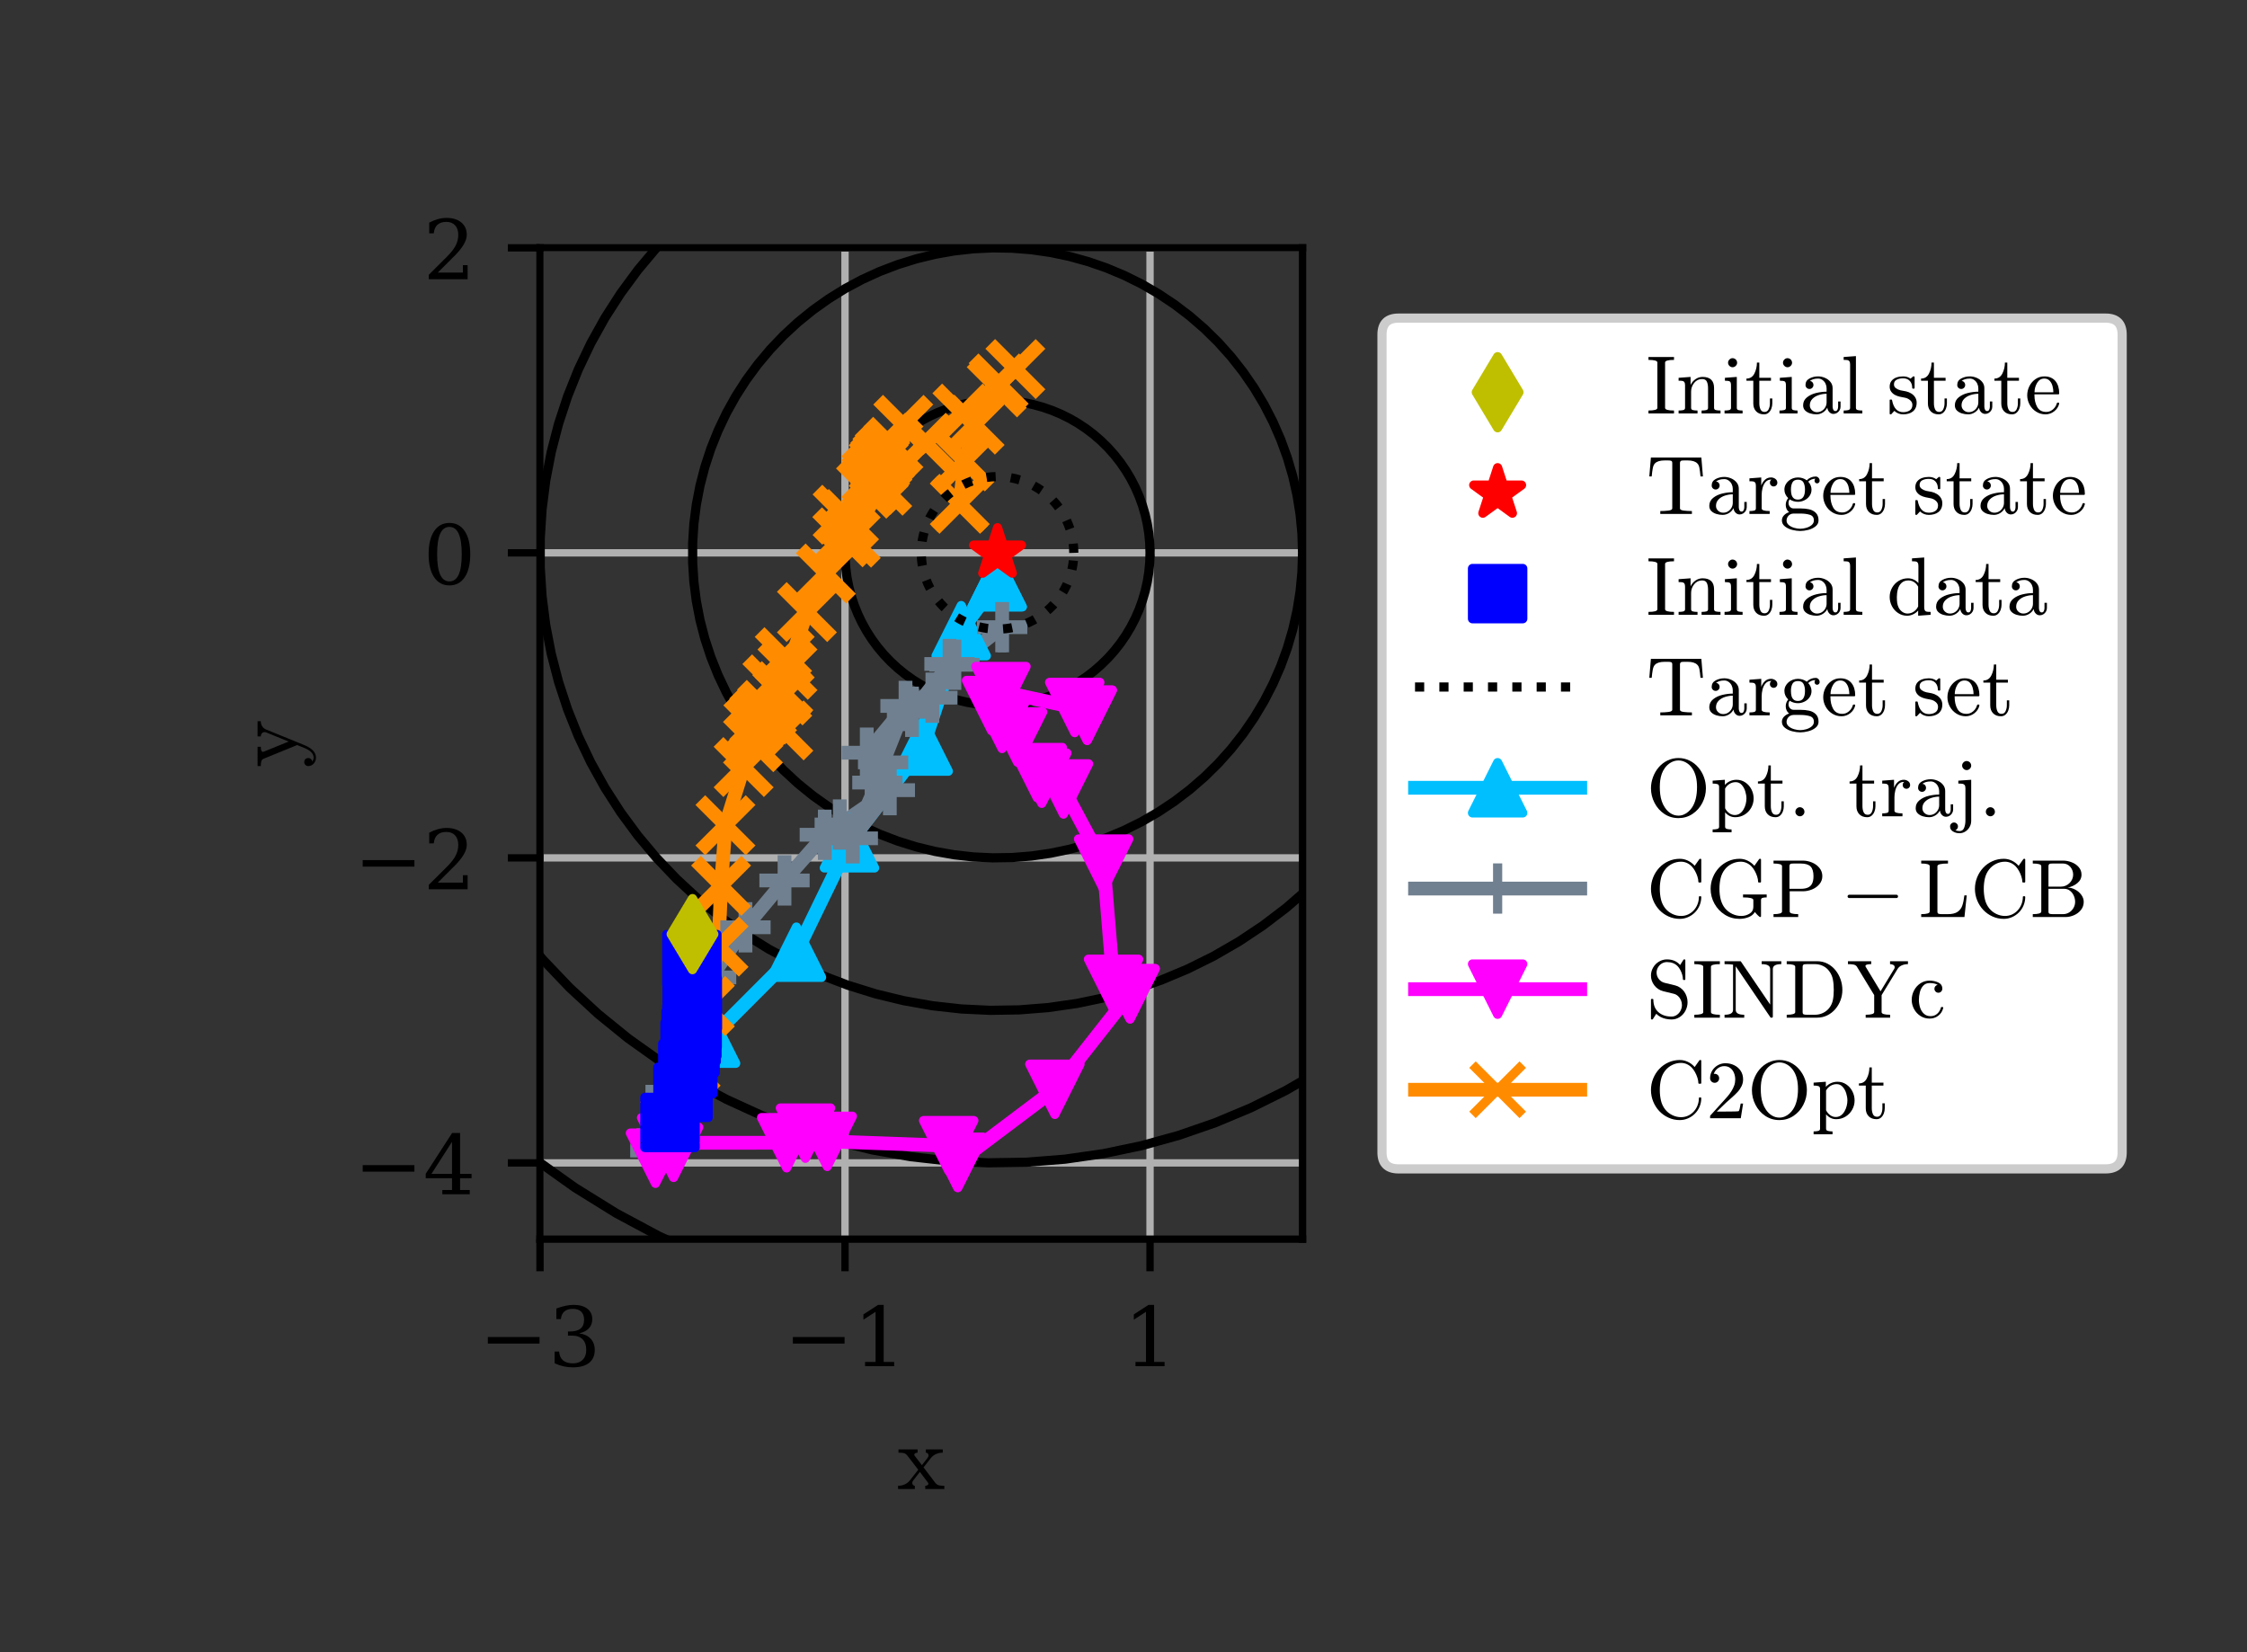 <?xml version="1.0" encoding="utf-8" standalone="no"?>
<!DOCTYPE svg PUBLIC "-//W3C//DTD SVG 1.1//EN"
  "http://www.w3.org/Graphics/SVG/1.1/DTD/svg11.dtd">
<!-- Created with matplotlib (https://matplotlib.org/) -->
<svg height="180pt" version="1.1" viewBox="0 0 244.8 180" width="244.8pt" xmlns="http://www.w3.org/2000/svg" xmlns:xlink="http://www.w3.org/1999/xlink">
 <rect x="0" y="0" width="244.8" height="180" fill="#333333" stroke="none"/>
 <defs>
  <style type="text/css">
*{stroke-linecap:butt;stroke-linejoin:round;}
  </style>
 </defs>
 <g id="figure_1">
  <g id="patch_1">
   <path d="M 0 180 
L 244.8 180 
L 244.8 0 
L 0 0 
z
" style="fill:none;"/>
  </g>
  <g id="axes_1">
   <g id="patch_2">
    <path d="M 58.83 135 
L 141.906 135 
L 141.906 27 
L 58.83 27 
z
" style="fill:none;"/>
   </g>
   <g id="matplotlib.axis_1">
    <g id="xtick_1">
     <g id="line2d_1">
      <path clip-path="url(#pf9e2485dc6)" d="M 58.83 135 
L 58.83 27 
" style="fill:none;stroke:#b0b0b0;stroke-linecap:square;stroke-width:0.8;"/>
     </g>
     <g id="line2d_2">
      <defs>
       <path d="M 0 0 
L 0 3.5 
" id="m0c49135370" style="stroke:#000000;stroke-width:0.8;"/>
      </defs>
      <g>
       <use style="stroke:#000000;stroke-width:0.8;" x="58.83" xlink:href="#m0c49135370" y="135"/>
      </g>
     </g>
     <g id="text_1">
      <!-- −3 -->
      <defs>
       <path d="M 10.594 35.297 
L 73.188 35.297 
L 73.188 27.391 
L 10.594 27.391 
z
" id="DejaVuSerif-8722"/>
       <path d="M 9.719 69.828 
Q 15.438 71.969 20.672 73.094 
Q 25.922 74.219 30.516 74.219 
Q 41.219 74.219 47.219 69.594 
Q 53.219 64.984 53.219 56.781 
Q 53.219 50.203 49.062 45.781 
Q 44.922 41.359 37.312 39.797 
Q 46.297 38.531 51.25 33.281 
Q 56.203 28.031 56.203 19.672 
Q 56.203 9.469 49.344 4.016 
Q 42.484 -1.422 29.594 -1.422 
Q 23.875 -1.422 18.422 -0.188 
Q 12.984 1.031 7.625 3.516 
L 7.625 17.672 
L 13.094 17.672 
Q 13.578 10.641 17.828 7.031 
Q 22.078 3.422 29.781 3.422 
Q 37.25 3.422 41.578 7.734 
Q 45.906 12.062 45.906 19.578 
Q 45.906 28.172 41.453 32.594 
Q 37.016 37.016 28.422 37.016 
L 23.781 37.016 
L 23.781 42 
L 26.219 42 
Q 34.766 42 39.031 45.531 
Q 43.312 49.078 43.312 56.203 
Q 43.312 62.594 39.797 65.984 
Q 36.281 69.391 29.688 69.391 
Q 23.094 69.391 19.453 66.266 
Q 15.828 63.141 15.188 56.984 
L 9.719 56.984 
z
" id="DejaVuSerif-51"/>
      </defs>
      <g transform="translate(52.196 148.839)scale(0.09 -0.09)">
       <use xlink:href="#DejaVuSerif-8722"/>
       <use x="83.789" xlink:href="#DejaVuSerif-51"/>
      </g>
     </g>
    </g>
    <g id="xtick_2">
     <g id="line2d_3">
      <path clip-path="url(#pf9e2485dc6)" d="M 92.06 135 
L 92.06 27 
" style="fill:none;stroke:#b0b0b0;stroke-linecap:square;stroke-width:0.8;"/>
     </g>
     <g id="line2d_4">
      <g>
       <use style="stroke:#000000;stroke-width:0.8;" x="92.06" xlink:href="#m0c49135370" y="135"/>
      </g>
     </g>
     <g id="text_2">
      <!-- −1 -->
      <defs>
       <path d="M 14.203 0 
L 14.203 5.172 
L 26.906 5.172 
L 26.906 65.828 
L 12.203 56.297 
L 12.203 62.703 
L 29.984 74.219 
L 36.719 74.219 
L 36.719 5.172 
L 49.422 5.172 
L 49.422 0 
z
" id="DejaVuSerif-49"/>
      </defs>
      <g transform="translate(85.426 148.839)scale(0.09 -0.09)">
       <use xlink:href="#DejaVuSerif-8722"/>
       <use x="83.789" xlink:href="#DejaVuSerif-49"/>
      </g>
     </g>
    </g>
    <g id="xtick_3">
     <g id="line2d_5">
      <path clip-path="url(#pf9e2485dc6)" d="M 125.291 135 
L 125.291 27 
" style="fill:none;stroke:#b0b0b0;stroke-linecap:square;stroke-width:0.8;"/>
     </g>
     <g id="line2d_6">
      <g>
       <use style="stroke:#000000;stroke-width:0.8;" x="125.291" xlink:href="#m0c49135370" y="135"/>
      </g>
     </g>
     <g id="text_3">
      <!-- 1 -->
      <g transform="translate(122.428 148.839)scale(0.09 -0.09)">
       <use xlink:href="#DejaVuSerif-49"/>
      </g>
     </g>
    </g>
    <g id="text_4">
     <!-- $\mathrm{x}$ -->
     <defs>
      <path d="M 1.219 0 
L 1.219 3.516 
Q 5.031 3.516 8.391 5 
Q 11.766 6.5 14.109 9.422 
L 23.188 21 
L 11.375 36.375 
Q 9.625 38.578 7.547 39.078 
Q 5.469 39.594 1.703 39.594 
L 1.703 43.109 
L 22.516 43.109 
L 22.516 39.594 
Q 21.188 39.594 20.031 39 
Q 18.891 38.422 18.891 37.312 
Q 18.891 36.922 19.188 36.375 
L 27.203 25.984 
L 33.203 33.688 
Q 34.422 35.156 34.422 36.625 
Q 34.422 37.844 33.609 38.719 
Q 32.812 39.594 31.5 39.594 
L 31.5 43.109 
L 49.906 43.109 
L 49.906 39.594 
Q 46.047 39.594 42.656 38.109 
Q 39.266 36.625 36.922 33.688 
L 29 23.578 
L 41.797 6.688 
Q 43.703 4.5 45.75 4 
Q 47.797 3.516 51.609 3.516 
L 51.609 0 
L 30.812 0 
L 30.812 3.516 
Q 32.031 3.516 33.156 4.094 
Q 34.281 4.688 34.281 5.812 
Q 34.281 6.25 33.984 6.688 
L 25 18.609 
L 17.828 9.422 
Q 16.703 8.156 16.703 6.5 
Q 16.703 5.281 17.531 4.391 
Q 18.359 3.516 19.484 3.516 
L 19.484 0 
z
" id="Cmr10-120"/>
     </defs>
     <g transform="translate(97.718 162.309)scale(0.1 -0.1)">
      <use transform="translate(0 0.891)" xlink:href="#Cmr10-120"/>
     </g>
    </g>
   </g>
   <g id="matplotlib.axis_2">
    <g id="ytick_1">
     <g id="line2d_7">
      <path clip-path="url(#pf9e2485dc6)" d="M 58.83 126.692 
L 141.906 126.692 
" style="fill:none;stroke:#b0b0b0;stroke-linecap:square;stroke-width:0.8;"/>
     </g>
     <g id="line2d_8">
      <defs>
       <path d="M 0 0 
L -3.5 0 
" id="m5bade17e6f" style="stroke:#000000;stroke-width:0.8;"/>
      </defs>
      <g>
       <use style="stroke:#000000;stroke-width:0.8;" x="58.83" xlink:href="#m5bade17e6f" y="126.692"/>
      </g>
     </g>
     <g id="text_5">
      <!-- −4 -->
      <defs>
       <path d="M 34.906 24.703 
L 34.906 63.484 
L 10.016 24.703 
z
M 56.391 0 
L 23.188 0 
L 23.188 5.172 
L 34.906 5.172 
L 34.906 19.484 
L 3.078 19.484 
L 3.078 24.812 
L 35.016 74.219 
L 44.672 74.219 
L 44.672 24.703 
L 58.594 24.703 
L 58.594 19.484 
L 44.672 19.484 
L 44.672 5.172 
L 56.391 5.172 
z
" id="DejaVuSerif-52"/>
      </defs>
      <g transform="translate(38.562 130.112)scale(0.09 -0.09)">
       <use xlink:href="#DejaVuSerif-8722"/>
       <use x="83.789" xlink:href="#DejaVuSerif-52"/>
      </g>
     </g>
    </g>
    <g id="ytick_2">
     <g id="line2d_9">
      <path clip-path="url(#pf9e2485dc6)" d="M 58.83 93.462 
L 141.906 93.462 
" style="fill:none;stroke:#b0b0b0;stroke-linecap:square;stroke-width:0.8;"/>
     </g>
     <g id="line2d_10">
      <g>
       <use style="stroke:#000000;stroke-width:0.8;" x="58.83" xlink:href="#m5bade17e6f" y="93.462"/>
      </g>
     </g>
     <g id="text_6">
      <!-- −2 -->
      <defs>
       <path d="M 12.797 55.516 
L 7.328 55.516 
L 7.328 68.5 
Q 12.547 71.297 17.844 72.75 
Q 23.141 74.219 28.219 74.219 
Q 39.594 74.219 46.188 68.703 
Q 52.781 63.188 52.781 53.719 
Q 52.781 43.016 37.844 28.125 
Q 36.672 27 36.078 26.422 
L 17.672 8.016 
L 48.094 8.016 
L 48.094 17 
L 53.812 17 
L 53.812 0 
L 6.781 0 
L 6.781 5.328 
L 28.906 27.391 
Q 36.234 34.719 39.359 40.844 
Q 42.484 46.969 42.484 53.719 
Q 42.484 61.078 38.641 65.234 
Q 34.812 69.391 28.078 69.391 
Q 21.094 69.391 17.281 65.922 
Q 13.484 62.453 12.797 55.516 
z
" id="DejaVuSerif-50"/>
      </defs>
      <g transform="translate(38.562 96.881)scale(0.09 -0.09)">
       <use xlink:href="#DejaVuSerif-8722"/>
       <use x="83.789" xlink:href="#DejaVuSerif-50"/>
      </g>
     </g>
    </g>
    <g id="ytick_3">
     <g id="line2d_11">
      <path clip-path="url(#pf9e2485dc6)" d="M 58.83 60.231 
L 141.906 60.231 
" style="fill:none;stroke:#b0b0b0;stroke-linecap:square;stroke-width:0.8;"/>
     </g>
     <g id="line2d_12">
      <g>
       <use style="stroke:#000000;stroke-width:0.8;" x="58.83" xlink:href="#m5bade17e6f" y="60.231"/>
      </g>
     </g>
     <g id="text_7">
      <!-- 0 -->
      <defs>
       <path d="M 31.781 3.422 
Q 39.266 3.422 42.969 11.625 
Q 46.688 19.828 46.688 36.375 
Q 46.688 52.984 42.969 61.188 
Q 39.266 69.391 31.781 69.391 
Q 24.312 69.391 20.594 61.188 
Q 16.891 52.984 16.891 36.375 
Q 16.891 19.828 20.594 11.625 
Q 24.312 3.422 31.781 3.422 
z
M 31.781 -1.422 
Q 19.922 -1.422 13.25 8.531 
Q 6.594 18.5 6.594 36.375 
Q 6.594 54.297 13.25 64.25 
Q 19.922 74.219 31.781 74.219 
Q 43.703 74.219 50.344 64.25 
Q 56.984 54.297 56.984 36.375 
Q 56.984 18.5 50.344 8.531 
Q 43.703 -1.422 31.781 -1.422 
z
" id="DejaVuSerif-48"/>
      </defs>
      <g transform="translate(46.103 63.65)scale(0.09 -0.09)">
       <use xlink:href="#DejaVuSerif-48"/>
      </g>
     </g>
    </g>
    <g id="ytick_4">
     <g id="line2d_13">
      <path clip-path="url(#pf9e2485dc6)" d="M 58.83 27 
L 141.906 27 
" style="fill:none;stroke:#b0b0b0;stroke-linecap:square;stroke-width:0.8;"/>
     </g>
     <g id="line2d_14">
      <g>
       <use style="stroke:#000000;stroke-width:0.8;" x="58.83" xlink:href="#m5bade17e6f" y="27"/>
      </g>
     </g>
     <g id="text_8">
      <!-- 2 -->
      <g transform="translate(46.103 30.419)scale(0.09 -0.09)">
       <use xlink:href="#DejaVuSerif-50"/>
      </g>
     </g>
    </g>
    <g id="text_9">
     <!-- $\mathrm{y}$ -->
     <defs>
      <path d="M 6.891 -16.406 
Q 8.797 -17.922 11.078 -17.922 
Q 17.391 -17.922 21.391 -8.406 
L 24.812 0 
L 9.812 36.719 
Q 8.891 38.578 6.984 39.078 
Q 5.078 39.594 1.906 39.594 
L 1.906 43.109 
L 22.906 43.109 
L 22.906 39.594 
Q 17.391 39.594 17.391 37.203 
Q 17.391 36.812 17.484 36.625 
L 28.609 9.281 
L 38.625 33.891 
Q 38.922 34.672 38.922 35.594 
Q 38.922 36.812 38.25 37.719 
Q 37.594 38.625 36.547 39.109 
Q 35.5 39.594 34.188 39.594 
L 34.188 43.109 
L 50.781 43.109 
L 50.781 39.594 
Q 47.703 39.594 45.375 38.172 
Q 43.062 36.766 41.797 33.984 
L 24.516 -8.406 
Q 23.141 -11.625 21.312 -14.328 
Q 19.484 -17.047 16.844 -18.781 
Q 14.203 -20.516 11.078 -20.516 
Q 7.422 -20.516 4.656 -18.094 
Q 1.906 -15.672 1.906 -12.109 
Q 1.906 -10.25 3.172 -8.984 
Q 4.438 -7.719 6.297 -7.719 
Q 7.562 -7.719 8.562 -8.281 
Q 9.578 -8.844 10.125 -9.812 
Q 10.688 -10.797 10.688 -12.109 
Q 10.688 -13.719 9.609 -14.984 
Q 8.547 -16.266 6.891 -16.406 
z
" id="Cmr10-121"/>
     </defs>
     <g transform="translate(32.462 83.65)rotate(-90)scale(0.1 -0.1)">
      <use transform="translate(0 0.891)" xlink:href="#Cmr10-121"/>
     </g>
    </g>
   </g>
   <g id="line2d_15">
    <path clip-path="url(#pf9e2485dc6)" d="M 125.291 60.231 
L 125.258 59.177 
L 125.157 58.127 
L 124.991 57.086 
L 124.759 56.058 
L 124.461 55.046 
L 124.101 54.055 
L 123.678 53.09 
L 123.195 52.152 
L 122.653 51.248 
L 122.056 50.379 
L 121.404 49.551 
L 120.701 48.765 
L 119.949 48.025 
L 119.153 47.335 
L 118.314 46.696 
L 117.436 46.112 
L 116.523 45.585 
L 115.578 45.117 
L 114.605 44.71 
L 113.609 44.365 
L 112.593 44.084 
L 111.561 43.868 
L 110.517 43.718 
L 109.466 43.634 
L 108.412 43.617 
L 107.359 43.668 
L 106.311 43.785 
L 105.273 43.968 
L 104.248 44.216 
L 103.241 44.529 
L 102.256 44.905 
L 101.297 45.343 
L 100.368 45.841 
L 99.472 46.397 
L 98.613 47.009 
L 97.795 47.674 
L 97.02 48.389 
L 96.293 49.152 
L 95.615 49.96 
L 94.99 50.809 
L 94.42 51.696 
L 93.907 52.617 
L 93.454 53.569 
L 93.062 54.548 
L 92.733 55.55 
L 92.469 56.57 
L 92.269 57.606 
L 92.136 58.651 
L 92.069 59.704 
L 92.069 60.758 
L 92.136 61.81 
L 92.269 62.856 
L 92.469 63.891 
L 92.733 64.912 
L 93.062 65.914 
L 93.454 66.892 
L 93.907 67.844 
L 94.42 68.766 
L 94.99 69.653 
L 95.615 70.502 
L 96.293 71.309 
L 97.02 72.072 
L 97.795 72.788 
L 98.613 73.453 
L 99.472 74.064 
L 100.368 74.62 
L 101.297 75.118 
L 102.256 75.556 
L 103.241 75.932 
L 104.248 76.245 
L 105.273 76.494 
L 106.311 76.677 
L 107.359 76.794 
L 108.412 76.844 
L 109.466 76.827 
L 110.517 76.744 
L 111.561 76.594 
L 112.593 76.378 
L 113.609 76.097 
L 114.605 75.752 
L 115.578 75.345 
L 116.523 74.876 
L 117.436 74.349 
L 118.314 73.765 
L 119.153 73.127 
L 119.949 72.436 
L 120.701 71.697 
L 121.404 70.911 
L 122.056 70.082 
L 122.653 69.214 
L 123.195 68.309 
L 123.678 67.372 
L 124.101 66.406 
L 124.461 65.415 
L 124.759 64.404 
L 124.991 63.375 
L 125.157 62.334 
L 125.258 61.285 
L 125.291 60.231 
" style="fill:none;stroke:#000000;stroke-linecap:square;"/>
   </g>
   <g id="line2d_16">
    <path clip-path="url(#pf9e2485dc6)" d="M 141.906 60.231 
L 141.84 58.123 
L 141.639 56.024 
L 141.306 53.942 
L 140.841 51.885 
L 140.247 49.862 
L 139.526 47.88 
L 138.681 45.948 
L 137.714 44.074 
L 136.631 42.265 
L 135.435 40.528 
L 134.132 38.87 
L 132.726 37.299 
L 131.223 35.82 
L 129.629 34.439 
L 127.951 33.162 
L 126.196 31.994 
L 124.37 30.939 
L 122.48 30.003 
L 120.535 29.188 
L 118.543 28.499 
L 116.51 27.937 
L 114.446 27.505 
L 112.359 27.205 
L 110.257 27.038 
L 108.148 27.004 
L 106.042 27.105 
L 103.946 27.338 
L 101.87 27.704 
L 99.821 28.202 
L 97.807 28.828 
L 95.837 29.58 
L 93.919 30.456 
L 92.06 31.452 
L 90.269 32.564 
L 88.551 33.787 
L 86.914 35.117 
L 85.365 36.547 
L 83.91 38.074 
L 82.555 39.689 
L 81.304 41.387 
L 80.164 43.161 
L 79.139 45.004 
L 78.233 46.908 
L 77.449 48.865 
L 76.791 50.869 
L 76.261 52.91 
L 75.862 54.98 
L 75.595 57.072 
L 75.462 59.176 
L 75.462 61.285 
L 75.595 63.39 
L 75.862 65.481 
L 76.261 67.552 
L 76.791 69.593 
L 77.449 71.596 
L 78.233 73.554 
L 79.139 75.458 
L 80.164 77.301 
L 81.304 79.075 
L 82.555 80.773 
L 83.91 82.388 
L 85.365 83.914 
L 86.914 85.345 
L 88.551 86.675 
L 90.269 87.898 
L 92.06 89.009 
L 93.919 90.005 
L 95.837 90.881 
L 97.807 91.634 
L 99.821 92.26 
L 101.87 92.757 
L 103.946 93.123 
L 106.042 93.357 
L 108.148 93.457 
L 110.257 93.424 
L 112.359 93.257 
L 114.446 92.957 
L 116.51 92.525 
L 118.543 91.963 
L 120.535 91.273 
L 122.48 90.459 
L 124.37 89.522 
L 126.196 88.468 
L 127.951 87.3 
L 129.629 86.023 
L 131.223 84.642 
L 132.726 83.163 
L 134.132 81.591 
L 135.435 79.934 
L 136.631 78.197 
L 137.714 76.387 
L 138.681 74.513 
L 139.526 72.581 
L 140.247 70.6 
L 140.841 68.577 
L 141.306 66.52 
L 141.639 64.438 
L 141.84 62.338 
L 141.906 60.231 
" style="fill:none;stroke:#000000;stroke-linecap:square;"/>
   </g>
   <g id="line2d_17">
    <path clip-path="url(#pf9e2485dc6)" d="M 158.522 60.231 
L 158.421 57.069 
L 158.121 53.921 
L 157.621 50.797 
L 156.924 47.712 
L 156.033 44.677 
L 154.951 41.705 
L 153.683 38.807 
L 152.234 35.996 
L 150.609 33.282 
L 148.815 30.677 
L 146.86 28.19 
L 144.751 25.833 
L 142.497 23.614 
L 140.106 21.543 
L 137.589 19.627 
L 134.956 17.875 
L 132.217 16.294 
L 129.383 14.889 
L 126.465 13.667 
L 123.476 12.633 
L 120.427 11.79 
L 117.331 11.142 
L 114.201 10.692 
L 111.047 10.441 
L 107.885 10.391 
L 104.725 10.541 
L 101.582 10.892 
L 98.467 11.441 
L 95.393 12.187 
L 92.373 13.126 
L 89.418 14.255 
L 86.541 15.569 
L 83.753 17.063 
L 81.065 18.73 
L 78.488 20.565 
L 76.033 22.56 
L 73.71 24.706 
L 71.527 26.995 
L 69.494 29.418 
L 67.619 31.965 
L 65.909 34.626 
L 64.371 37.39 
L 63.011 40.246 
L 61.836 43.182 
L 60.849 46.187 
L 60.054 49.249 
L 59.456 52.355 
L 59.055 55.493 
L 58.855 58.649 
L 58.855 61.812 
L 59.055 64.969 
L 59.456 68.107 
L 60.054 71.212 
L 60.849 74.274 
L 61.836 77.279 
L 63.011 80.216 
L 64.371 83.072 
L 65.909 85.836 
L 67.619 88.497 
L 69.494 91.044 
L 71.527 93.467 
L 73.71 95.756 
L 76.033 97.902 
L 78.488 99.896 
L 81.065 101.731 
L 83.753 103.399 
L 86.541 104.893 
L 89.418 106.207 
L 92.373 107.335 
L 95.393 108.275 
L 98.467 109.02 
L 101.582 109.57 
L 104.725 109.92 
L 107.885 110.071 
L 111.047 110.02 
L 114.201 109.77 
L 117.331 109.32 
L 120.427 108.672 
L 123.476 107.829 
L 126.465 106.794 
L 129.383 105.572 
L 132.217 104.168 
L 134.956 102.586 
L 137.589 100.834 
L 140.106 98.919 
L 142.497 96.847 
L 144.751 94.629 
L 146.86 92.271 
L 148.815 89.785 
L 150.609 87.18 
L 152.234 84.466 
L 153.683 81.654 
L 154.951 78.757 
L 156.033 75.784 
L 156.924 72.75 
L 157.621 69.664 
L 158.121 66.541 
L 158.421 63.392 
L 158.522 60.231 
" style="fill:none;stroke:#000000;stroke-linecap:square;"/>
   </g>
   <g id="line2d_18">
    <path clip-path="url(#pf9e2485dc6)" d="M 175.137 60.231 
L 175.003 56.016 
L 174.603 51.817 
L 173.936 47.653 
L 173.007 43.539 
L 171.819 39.493 
L 170.376 35.53 
L 168.686 31.666 
L 166.753 27.917 
L 164.587 24.299 
L 162.195 20.825 
L 159.588 17.51 
L 156.776 14.367 
L 153.77 11.409 
L 150.583 8.647 
L 147.227 6.093 
L 143.716 3.757 
L 140.064 1.648 
L 136.285 -0.225 
L 134.434 -1 
M 82.845 -1 
L 79.162 0.682 
L 75.445 2.673 
L 71.861 4.897 
L 68.426 7.343 
L 65.153 10.002 
L 62.055 12.864 
L 59.144 15.916 
L 56.433 19.147 
L 53.933 22.543 
L 51.653 26.091 
L 49.602 29.776 
L 47.79 33.584 
L 46.222 37.5 
L 44.906 41.506 
L 43.847 45.589 
L 43.049 49.73 
L 42.515 53.913 
L 42.248 58.122 
L 42.248 62.339 
L 42.515 66.548 
L 43.049 70.732 
L 43.847 74.873 
L 44.906 78.955 
L 46.222 82.962 
L 47.79 86.877 
L 49.602 90.685 
L 51.653 94.371 
L 53.933 97.918 
L 56.433 101.315 
L 59.144 104.545 
L 62.055 107.598 
L 65.153 110.459 
L 68.426 113.118 
L 71.861 115.565 
L 75.445 117.788 
L 79.162 119.78 
L 82.999 121.532 
L 86.938 123.037 
L 90.965 124.289 
L 95.064 125.283 
L 99.217 126.016 
L 103.409 126.483 
L 107.621 126.684 
L 111.838 126.617 
L 116.042 126.283 
L 120.217 125.683 
L 124.345 124.819 
L 128.409 123.695 
L 132.395 122.316 
L 136.285 120.686 
L 140.064 118.814 
L 143.716 116.705 
L 147.227 114.369 
L 150.583 111.815 
L 153.77 109.053 
L 156.776 106.094 
L 159.588 102.951 
L 162.195 99.636 
L 164.587 96.163 
L 166.753 92.544 
L 168.686 88.796 
L 170.376 84.932 
L 171.819 80.969 
L 173.007 76.922 
L 173.936 72.809 
L 174.603 68.644 
L 175.003 64.446 
L 175.137 60.231 
" style="fill:none;stroke:#000000;stroke-linecap:square;"/>
   </g>
   <g id="line2d_19">
    <path clip-path="url(#pf9e2485dc6)" d="M 191.753 60.231 
L 191.585 54.962 
L 191.084 49.714 
L 190.251 44.508 
L 189.09 39.366 
L 187.605 34.308 
L 185.802 29.354 
L 183.688 24.525 
L 181.272 19.839 
L 178.564 15.316 
L 175.575 10.974 
L 172.316 6.83 
L 168.801 2.901 
L 165.044 -0.797 
L 164.81 -1 
M 52.589 -1 
L 50.399 1.022 
L 46.761 4.838 
L 43.373 8.876 
L 40.247 13.121 
L 37.397 17.556 
L 34.834 22.163 
L 32.568 26.923 
L 30.609 31.817 
L 28.964 36.825 
L 27.64 41.928 
L 26.642 47.104 
L 25.975 52.334 
L 25.641 57.595 
L 25.641 62.867 
L 25.975 68.128 
L 26.642 73.357 
L 27.64 78.533 
L 28.964 83.636 
L 30.609 88.645 
L 32.568 93.539 
L 34.834 98.299 
L 37.397 102.906 
L 40.247 107.34 
L 43.373 111.586 
L 46.761 115.624 
L 50.399 119.439 
L 54.272 123.016 
L 58.364 126.34 
L 62.658 129.398 
L 67.137 132.177 
L 71.784 134.667 
L 76.579 136.857 
L 81.504 138.739 
L 86.538 140.304 
L 91.661 141.547 
L 96.853 142.462 
L 102.092 143.046 
L 107.358 143.297 
L 112.629 143.214 
L 117.884 142.796 
L 123.102 142.046 
L 128.262 140.966 
L 133.343 139.561 
L 138.325 137.837 
L 143.187 135.8 
L 147.911 133.459 
L 152.476 130.823 
L 156.865 127.903 
L 161.06 124.711 
L 165.044 121.258 
L 168.801 117.56 
L 172.316 113.632 
L 175.575 109.488 
L 178.564 105.146 
L 181.272 100.622 
L 183.688 95.937 
L 185.802 91.107 
L 187.605 86.154 
L 189.09 81.095 
L 190.251 75.953 
L 191.084 70.748 
L 191.585 65.5 
L 191.753 60.231 
" style="fill:none;stroke:#000000;stroke-linecap:square;"/>
   </g>
   <g id="line2d_20">
    <path clip-path="url(#pf9e2485dc6)" d="M 208.368 60.231 
L 208.167 53.908 
L 207.566 47.61 
L 206.566 41.364 
L 205.173 35.193 
L 203.39 29.123 
L 201.227 23.179 
L 198.691 17.384 
L 195.792 11.761 
L 192.542 6.333 
L 188.955 1.122 
L 187.286 -1 
M 30.021 -1 
L 26.561 3.699 
L 23.141 9.021 
L 20.066 14.549 
L 17.347 20.261 
L 14.996 26.134 
L 13.022 32.144 
L 11.433 38.268 
L 10.236 44.479 
L 9.435 50.754 
L 9.034 57.068 
L 9.034 63.394 
L 9.435 69.707 
L 10.236 75.982 
L 11.433 82.194 
L 13.022 88.317 
L 14.996 94.328 
L 17.347 100.2 
L 20.066 105.912 
L 23.141 111.44 
L 26.561 116.762 
L 30.312 121.856 
L 34.379 126.703 
L 38.744 131.281 
L 43.391 135.573 
L 48.301 139.562 
L 53.454 143.232 
L 58.83 146.567 
L 64.406 149.554 
L 70.16 152.182 
L 76.07 154.44 
L 82.11 156.318 
L 88.258 157.81 
L 94.488 158.908 
L 100.775 159.61 
L 107.094 159.911 
L 113.419 159.81 
L 119.725 159.309 
L 125.987 158.409 
L 132.179 157.113 
L 138.276 155.427 
L 144.255 153.358 
L 150.089 150.914 
L 155.757 148.105 
L 161.236 144.942 
L 166.503 141.438 
L 171.537 137.607 
L 176.318 133.464 
L 180.826 129.026 
L 185.044 124.312 
L 188.955 119.339 
L 192.542 114.129 
L 195.792 108.701 
L 198.691 103.078 
L 201.227 97.283 
L 203.39 91.338 
L 205.173 85.268 
L 206.566 79.098 
L 207.566 72.851 
L 208.167 66.554 
L 208.368 60.231 
" style="fill:none;stroke:#000000;stroke-linecap:square;"/>
   </g>
   <g id="line2d_21">
    <path clip-path="url(#pf9e2485dc6)" d="M 224.983 60.231 
L 224.749 52.854 
L 224.048 45.507 
L 222.882 38.219 
L 221.256 31.02 
L 219.176 23.939 
L 216.652 17.004 
L 213.693 10.242 
L 210.311 3.682 
L 207.508 -1 
M 9.841 -1 
L 8.886 0.486 
L 5.297 6.936 
L 2.125 13.599 
L -0.618 20.451 
L -1 21.615 
M -1 98.847 
L -0.618 100.01 
L 2.125 106.862 
L 5.297 113.526 
L 8.886 119.975 
L 12.876 126.184 
L 17.252 132.127 
L 21.996 137.781 
L 27.089 143.123 
L 32.51 148.13 
L 38.239 152.784 
L 44.251 157.065 
L 50.522 160.956 
L 57.027 164.442 
L 63.741 167.508 
L 70.635 170.142 
L 77.683 172.333 
L 84.855 174.073 
L 92.123 175.355 
L 99.458 176.173 
L 106.83 176.524 
L 114.21 176.407 
L 121.567 175.822 
L 128.872 174.771 
L 136.096 173.26 
L 143.21 171.293 
L 150.184 168.879 
L 156.992 166.028 
L 163.604 162.751 
L 169.996 159.06 
L 176.141 154.972 
L 182.014 150.503 
L 187.592 145.669 
L 192.852 140.492 
L 197.773 134.992 
L 202.335 129.191 
L 206.52 123.111 
L 210.311 116.779 
L 213.693 110.219 
L 216.652 103.458 
L 219.176 96.523 
L 221.256 89.441 
L 222.882 82.242 
L 224.048 74.954 
L 224.749 67.607 
L 224.983 60.231 
" style="fill:none;stroke:#000000;stroke-linecap:square;"/>
   </g>
   <g id="line2d_22">
    <path clip-path="url(#pf9e2485dc6)" d="M 241.599 60.231 
L 241.331 51.8 
L 240.529 43.404 
L 239.197 35.075 
L 237.338 26.847 
L 234.962 18.754 
L 232.077 10.828 
L 228.695 3.101 
L 226.581 -1 
M -1 135.31 
L -0.81 135.606 
L 4.191 142.398 
L 9.613 148.86 
L 15.433 154.964 
L 21.63 160.687 
L 28.176 166.006 
L 35.047 170.899 
L 42.214 175.346 
L 49.649 179.329 
L 53.308 181 
M 164.18 181 
L 171.451 177.396 
L 178.756 173.179 
L 185.779 168.507 
L 192.491 163.399 
L 198.865 157.875 
L 204.877 151.958 
L 210.501 145.672 
L 215.715 139.042 
L 220.498 132.094 
L 224.83 124.858 
L 228.695 117.36 
L 232.077 109.633 
L 234.962 101.707 
L 237.338 93.614 
L 239.197 85.387 
L 240.529 77.058 
L 241.331 68.661 
L 241.599 60.231 
" style="fill:none;stroke:#000000;stroke-linecap:square;"/>
   </g>
   <g id="line2d_23">
    <path clip-path="url(#pf9e2485dc6)" d="M 245.8 0.763 
L 245.028 -1 
M -1 161.795 
L 3.778 166.806 
L 10.749 173.244 
L 18.114 179.228 
L 20.602 181 
M 196.785 181 
L 202.968 176.295 
L 210.139 170.08 
L 216.902 163.424 
L 223.229 156.352 
L 229.095 148.893 
L 234.475 141.077 
L 239.35 132.936 
L 243.698 124.502 
L 245.8 119.699 
" style="fill:none;stroke:#000000;stroke-linecap:square;"/>
   </g>
   <g id="line2d_24">
    <path clip-path="url(#pf9e2485dc6)" d="M 222.719 181 
L 228.927 174.89 
L 235.957 167.032 
L 242.474 158.745 
L 245.8 153.914 
" style="fill:none;stroke:#000000;stroke-linecap:square;"/>
   </g>
   <g id="line2d_25">
    <path clip-path="url(#pf9e2485dc6)" d="M 245.744 181 
L 245.8 180.937 
" style="fill:none;stroke:#000000;stroke-linecap:square;"/>
   </g>
   <g id="line2d_26">
    <path clip-path="url(#pf9e2485dc6)" style="fill:none;stroke:#000000;stroke-linecap:square;"/>
   </g>
   <g id="line2d_27">
    <path clip-path="url(#pf9e2485dc6)" style="fill:none;stroke:#000000;stroke-linecap:square;"/>
   </g>
   <g id="line2d_28">
    <path clip-path="url(#pf9e2485dc6)" style="fill:none;stroke:#000000;stroke-linecap:square;"/>
   </g>
   <g id="line2d_29">
    <path clip-path="url(#pf9e2485dc6)" style="fill:none;stroke:#000000;stroke-linecap:square;"/>
   </g>
   <g id="line2d_30">
    <path clip-path="url(#pf9e2485dc6)" style="fill:none;stroke:#000000;stroke-linecap:square;"/>
   </g>
   <g id="line2d_31">
    <path clip-path="url(#pf9e2485dc6)" style="fill:none;stroke:#000000;stroke-linecap:square;"/>
   </g>
   <g id="line2d_32">
    <path clip-path="url(#pf9e2485dc6)" style="fill:none;stroke:#000000;stroke-linecap:square;"/>
   </g>
   <g id="line2d_33">
    <path clip-path="url(#pf9e2485dc6)" style="fill:none;stroke:#000000;stroke-linecap:square;"/>
   </g>
   <g id="line2d_34">
    <path clip-path="url(#pf9e2485dc6)" d="M 75.375 104.54 
L 75.41 109.324 
L 75.41 109.325 
L 75.407 111.33 
L 75.377 112.301 
L 75.3 112.909 
L 75.179 114.141 
L 74.936 116.425 
L 74.412 119.004 
L 72.993 122.285 
" style="fill:none;stroke:#0000ff;stroke-linecap:square;stroke-width:1.5;"/>
   </g>
   <g id="line2d_35">
    <path clip-path="url(#pf9e2485dc6)" d="M 77.413 113.104 
L 86.766 103.736 
L 92.545 91.816 
L 100.577 81.282 
L 104.718 68.709 
L 108.63 63.37 
" style="fill:none;stroke:#00bfff;stroke-linecap:square;stroke-width:1.5;"/>
   </g>
   <g id="line2d_36">
    <path clip-path="url(#pf9e2485dc6)" d="M 108.63 63.37 
" style="fill:none;stroke:#00bfff;stroke-linecap:square;stroke-width:1.5;"/>
    <defs>
     <path d="M 0 -2.739 
L -2.739 2.739 
L 2.739 2.739 
z
" id="m77bd244506" style="stroke:#00bfff;stroke-linejoin:miter;"/>
    </defs>
    <g clip-path="url(#pf9e2485dc6)">
     <use style="fill:#00bfff;stroke:#00bfff;stroke-linejoin:miter;" x="108.63" xlink:href="#m77bd244506" y="63.37"/>
    </g>
   </g>
   <g id="line2d_37">
    <path clip-path="url(#pf9e2485dc6)" d="M 72.993 122.285 
L 73.178 122.016 
L 72.088 123.673 
L 71.86 124.197 
L 71.395 125.345 
L 73.057 118.938 
L 74.719 112.531 
L 77.473 106.483 
L 81.215 101.023 
L 85.469 95.922 
L 89.858 90.944 
L 91.486 89.827 
L 96.943 86.083 
L 92.91 91.33 
L 95.588 85.256 
L 96.211 83.059 
L 98.652 76.907 
L 94.429 82.004 
L 99.359 77.546 
L 103.444 72.338 
L 101.577 76.009 
L 103.98 72.42 
L 109.181 68.326 
" style="fill:none;stroke:#708090;stroke-linecap:square;stroke-width:1.5;"/>
   </g>
   <g id="line2d_38">
    <path clip-path="url(#pf9e2485dc6)" d="M 109.181 68.326 
" style="fill:none;stroke:#708090;stroke-linecap:square;stroke-width:1.5;"/>
    <defs>
     <path d="M -2.739 0 
L 2.739 0 
M 0 2.739 
L 0 -2.739 
" id="meaacc3ad1d" style="stroke:#708090;"/>
    </defs>
    <g clip-path="url(#pf9e2485dc6)">
     <use style="fill:#708090;stroke:#708090;" x="109.181" xlink:href="#meaacc3ad1d" y="68.326"/>
    </g>
   </g>
   <g id="line2d_39">
    <path clip-path="url(#pf9e2485dc6)" d="M 73.382 125.542 
L 71.413 126.183 
L 72.629 124.507 
L 85.703 124.497 
L 87.751 123.452 
L 90.126 124.344 
L 103.356 124.819 
L 104.344 126.639 
L 104.344 126.639 
L 114.924 118.673 
L 123.113 108.266 
L 123.113 108.266 
L 121.315 107.239 
L 120.236 94.141 
L 115.857 85.954 
L 113 84.172 
L 113.499 84.781 
L 110.86 80.304 
L 109.171 78.81 
L 108.026 76.869 
L 109.048 75.346 
L 117.088 77.079 
L 118.444 77.921 
" style="fill:none;stroke:#ff00ff;stroke-linecap:square;stroke-width:1.5;"/>
   </g>
   <g id="line2d_40">
    <path clip-path="url(#pf9e2485dc6)" d="M 118.444 77.921 
" style="fill:none;stroke:#ff00ff;stroke-linecap:square;stroke-width:1.5;"/>
    <defs>
     <path d="M -0 2.739 
L 2.739 -2.739 
L -2.739 -2.739 
z
" id="md4bc247048" style="stroke:#ff00ff;stroke-linejoin:miter;"/>
    </defs>
    <g clip-path="url(#pf9e2485dc6)">
     <use style="fill:#ff00ff;stroke:#ff00ff;stroke-linejoin:miter;" x="118.444" xlink:href="#md4bc247048" y="77.921"/>
    </g>
   </g>
   <g id="line2d_41">
    <path clip-path="url(#pf9e2485dc6)" d="M 72.993 122.285 
L 75.237 116.059 
L 76.794 109.6 
L 78.283 103.127 
L 78.558 96.504 
L 79.035 89.902 
L 81.015 83.564 
L 82.034 80.859 
L 84.143 74.556 
L 82.074 79.053 
L 82.717 78.316 
L 83.57 77.339 
L 83.289 77.851 
L 85.492 71.594 
L 85.21 75.296 
L 85.222 75.762 
L 85.34 79.572 
L 85.792 72.969 
L 87.911 66.681 
L 89.975 62.478 
L 91.758 58.539 
L 92.502 56.543 
L 94.346 53.242 
L 95.897 50.466 
L 96.135 50.039 
L 96.387 49.65 
L 94.922 51.93 
L 98.405 46.284 
L 97.335 48.676 
L 94.78 52.833 
L 95.111 52.496 
L 91.794 56.075 
L 95.734 50.722 
L 94.925 52.353 
L 92.683 58.577 
L 96.116 52.919 
L 100.822 48.236 
L 104.848 45.056 
L 108.802 41.774 
L 110.619 40.204 
L 108.59 42.205 
L 106.18 46.263 
L 105.08 50.269 
L 104.56 54.886 
" style="fill:none;stroke:#ff8c00;stroke-linecap:square;stroke-width:1.5;"/>
   </g>
   <g id="line2d_42">
    <path clip-path="url(#pf9e2485dc6)" d="M 104.56 54.886 
" style="fill:none;stroke:#ff8c00;stroke-linecap:square;stroke-width:1.5;"/>
    <defs>
     <path d="M -2.739 2.739 
L 2.739 -2.739 
M -2.739 -2.739 
L 2.739 2.739 
" id="m7b561cfc4f" style="stroke:#ff8c00;"/>
    </defs>
    <g clip-path="url(#pf9e2485dc6)">
     <use style="fill:#ff8c00;stroke:#ff8c00;" x="104.56" xlink:href="#m7b561cfc4f" y="54.886"/>
    </g>
   </g>
   <g id="patch_3">
    <path d="M 58.83 135 
L 58.83 27 
" style="fill:none;stroke:#000000;stroke-linecap:square;stroke-linejoin:miter;stroke-width:0.8;"/>
   </g>
   <g id="patch_4">
    <path d="M 141.906 135 
L 141.906 27 
" style="fill:none;stroke:#000000;stroke-linecap:square;stroke-linejoin:miter;stroke-width:0.8;"/>
   </g>
   <g id="patch_5">
    <path d="M 58.83 135 
L 141.906 135 
" style="fill:none;stroke:#000000;stroke-linecap:square;stroke-linejoin:miter;stroke-width:0.8;"/>
   </g>
   <g id="patch_6">
    <path d="M 58.83 27 
L 141.906 27 
" style="fill:none;stroke:#000000;stroke-linecap:square;stroke-linejoin:miter;stroke-width:0.8;"/>
   </g>
   <g id="legend_1">
    <g id="patch_7">
     <path d="M 152.36 127.344 
L 229.4 127.344 
Q 231.2 127.344 231.2 125.544 
L 231.2 36.456 
Q 231.2 34.656 229.4 34.656 
L 152.36 34.656 
Q 150.56 34.656 150.56 36.456 
L 150.56 125.544 
Q 150.56 127.344 152.36 127.344 
z
" style="fill:#ffffff;stroke:#cccccc;stroke-linejoin:miter;"/>
    </g>
    <g id="PathCollection_1">
     <defs>
      <path d="M -0 3.873 
L 2.324 0 
L 0 -3.873 
L -2.324 -0 
z
" id="m5f7baa5077" style="stroke:#bfbf00;"/>
     </defs>
     <g>
      <use style="fill:#bfbf00;stroke:#bfbf00;" x="163.16" xlink:href="#m5f7baa5077" y="42.732"/>
     </g>
    </g>
    <g id="text_10">
     <!-- $\mathrm{Initial\ state}$ -->
     <defs>
      <path d="M 2.594 0 
L 2.594 3.516 
Q 13.375 3.516 13.375 6.688 
L 13.375 61.625 
Q 13.375 64.797 2.594 64.797 
L 2.594 68.312 
L 33.5 68.312 
L 33.5 64.797 
Q 22.703 64.797 22.703 61.625 
L 22.703 6.688 
Q 22.703 3.516 33.5 3.516 
L 33.5 0 
z
" id="Cmr10-73"/>
      <path d="M 2.984 0 
L 2.984 3.516 
Q 6.391 3.516 8.594 4.047 
Q 10.797 4.594 10.797 6.688 
L 10.797 33.984 
Q 10.797 36.672 9.984 37.859 
Q 9.188 39.062 7.672 39.328 
Q 6.156 39.594 2.984 39.594 
L 2.984 43.109 
L 17.484 44.188 
L 17.484 34.422 
Q 19.484 38.719 23.406 41.453 
Q 27.344 44.188 31.984 44.188 
Q 38.922 44.188 42.406 40.859 
Q 45.906 37.547 45.906 30.719 
L 45.906 6.688 
Q 45.906 4.594 48.094 4.047 
Q 50.297 3.516 53.719 3.516 
L 53.719 0 
L 30.812 0 
L 30.812 3.516 
Q 34.234 3.516 36.422 4.047 
Q 38.625 4.594 38.625 6.688 
L 38.625 30.422 
Q 38.625 35.297 37.203 38.453 
Q 35.797 41.609 31.391 41.609 
Q 25.594 41.609 21.844 36.969 
Q 18.109 32.328 18.109 26.422 
L 18.109 6.688 
Q 18.109 4.594 20.312 4.047 
Q 22.516 3.516 25.875 3.516 
L 25.875 0 
z
" id="Cmr10-110"/>
      <path d="M 3.078 0 
L 3.078 3.516 
Q 6.5 3.516 8.688 4.047 
Q 10.891 4.594 10.891 6.688 
L 10.891 33.984 
Q 10.891 37.844 9.391 38.719 
Q 7.906 39.594 3.516 39.594 
L 3.516 43.109 
L 17.922 44.188 
L 17.922 6.688 
Q 17.922 4.594 19.828 4.047 
Q 21.734 3.516 24.906 3.516 
L 24.906 0 
z
M 7.328 61.375 
Q 7.328 63.578 8.984 65.234 
Q 10.641 66.891 12.797 66.891 
Q 14.203 66.891 15.516 66.156 
Q 16.844 65.438 17.578 64.109 
Q 18.312 62.797 18.312 61.375 
Q 18.312 59.234 16.641 57.562 
Q 14.984 55.906 12.797 55.906 
Q 10.641 55.906 8.984 57.562 
Q 7.328 59.234 7.328 61.375 
z
" id="Cmr10-105"/>
      <path d="M 10.203 12.016 
L 10.203 39.594 
L 1.906 39.594 
L 1.906 42.188 
Q 8.453 42.188 11.516 48.281 
Q 14.594 54.391 14.594 61.531 
L 17.484 61.531 
L 17.484 43.109 
L 31.594 43.109 
L 31.594 39.594 
L 17.484 39.594 
L 17.484 12.203 
Q 17.484 8.062 18.875 4.938 
Q 20.266 1.812 23.875 1.812 
Q 27.297 1.812 28.812 5.109 
Q 30.328 8.406 30.328 12.203 
L 30.328 18.109 
L 33.203 18.109 
L 33.203 12.016 
Q 33.203 8.891 32.047 5.828 
Q 30.906 2.781 28.656 0.828 
Q 26.422 -1.125 23.188 -1.125 
Q 17.188 -1.125 13.688 2.469 
Q 10.203 6.062 10.203 12.016 
z
" id="Cmr10-116"/>
      <path d="M 4 9.812 
Q 4 15.766 8.688 19.5 
Q 13.375 23.25 19.938 24.781 
Q 26.516 26.312 32.422 26.312 
L 32.422 30.422 
Q 32.422 33.297 31.156 36 
Q 29.891 38.719 27.484 40.453 
Q 25.094 42.188 22.219 42.188 
Q 15.578 42.188 12.109 39.203 
Q 14.016 39.203 15.25 37.766 
Q 16.5 36.328 16.5 34.422 
Q 16.5 32.422 15.078 31 
Q 13.672 29.594 11.719 29.594 
Q 9.719 29.594 8.297 31 
Q 6.891 32.422 6.891 34.422 
Q 6.891 39.703 11.672 42.266 
Q 16.453 44.828 22.219 44.828 
Q 26.266 44.828 30.359 43.094 
Q 34.469 41.359 37.078 38.125 
Q 39.703 34.906 39.703 30.609 
L 39.703 8.109 
Q 39.703 6.156 40.531 4.516 
Q 41.359 2.875 43.109 2.875 
Q 44.781 2.875 45.578 4.531 
Q 46.391 6.203 46.391 8.109 
L 46.391 14.5 
L 49.312 14.5 
L 49.312 8.109 
Q 49.312 5.859 48.141 3.828 
Q 46.969 1.812 44.984 0.609 
Q 43.016 -0.594 40.719 -0.594 
Q 37.797 -0.594 35.672 1.672 
Q 33.547 3.953 33.297 7.078 
Q 31.453 3.328 27.828 1.094 
Q 24.219 -1.125 20.125 -1.125 
Q 16.312 -1.125 12.625 0 
Q 8.938 1.125 6.469 3.531 
Q 4 5.953 4 9.812 
z
M 12.109 9.812 
Q 12.109 6.297 14.688 3.906 
Q 17.281 1.516 20.797 1.516 
Q 24.031 1.516 26.656 3.125 
Q 29.297 4.734 30.859 7.516 
Q 32.422 10.297 32.422 13.375 
L 32.422 23.781 
Q 27.875 23.781 23.109 22.281 
Q 18.359 20.797 15.234 17.625 
Q 12.109 14.453 12.109 9.812 
z
" id="Cmr10-97"/>
      <path d="M 3.078 0 
L 3.078 3.516 
Q 6.5 3.516 8.688 4.047 
Q 10.891 4.594 10.891 6.688 
L 10.891 59.188 
Q 10.891 61.859 10.078 63.062 
Q 9.281 64.266 7.766 64.531 
Q 6.25 64.797 3.078 64.797 
L 3.078 68.312 
L 17.922 69.391 
L 17.922 6.688 
Q 17.922 4.594 20.109 4.047 
Q 22.312 3.516 25.688 3.516 
L 25.688 0 
z
" id="Cmr10-108"/>
      <path d="M 3.328 -0.297 
L 3.328 16.016 
Q 3.328 16.797 4.203 16.797 
L 5.422 16.797 
Q 6 16.797 6.203 16.016 
Q 8.984 1.516 19.672 1.516 
Q 24.422 1.516 27.609 3.656 
Q 30.812 5.812 30.812 10.297 
Q 30.812 13.531 28.312 15.797 
Q 25.828 18.062 22.406 18.891 
L 15.719 20.219 
Q 12.359 20.953 9.594 22.453 
Q 6.844 23.969 5.078 26.484 
Q 3.328 29 3.328 32.328 
Q 3.328 36.719 5.641 39.516 
Q 7.953 42.328 11.656 43.578 
Q 15.375 44.828 19.672 44.828 
Q 24.812 44.828 28.609 42.094 
L 31.5 44.578 
Q 31.5 44.828 31.984 44.828 
L 32.719 44.828 
Q 33.016 44.828 33.25 44.547 
Q 33.5 44.281 33.5 44 
L 33.5 30.906 
Q 33.5 29.984 32.719 29.984 
L 31.5 29.984 
Q 30.609 29.984 30.609 30.906 
Q 30.609 36.141 27.703 39.312 
Q 24.812 42.484 19.578 42.484 
Q 15.094 42.484 11.797 40.812 
Q 8.5 39.156 8.5 35.109 
Q 8.5 32.328 10.859 30.547 
Q 13.234 28.766 16.406 27.984 
L 23.188 26.703 
Q 26.609 25.922 29.562 24.062 
Q 32.516 22.219 34.25 19.375 
Q 35.984 16.547 35.984 12.984 
Q 35.984 9.375 34.734 6.703 
Q 33.5 4.047 31.266 2.281 
Q 29.047 0.531 26.016 -0.297 
Q 23 -1.125 19.672 -1.125 
Q 13.422 -1.125 8.984 3.078 
L 5.328 -0.875 
Q 5.328 -1.125 4.781 -1.125 
L 4.203 -1.125 
Q 3.328 -1.125 3.328 -0.297 
z
" id="Cmr10-115"/>
      <path d="M 24.906 -1.125 
Q 18.797 -1.125 13.688 2.078 
Q 8.594 5.281 5.688 10.625 
Q 2.781 15.969 2.781 21.922 
Q 2.781 27.781 5.438 33.047 
Q 8.109 38.328 12.859 41.578 
Q 17.625 44.828 23.484 44.828 
Q 28.078 44.828 31.469 43.281 
Q 34.859 41.75 37.062 39.016 
Q 39.266 36.281 40.375 32.562 
Q 41.5 28.859 41.5 24.422 
Q 41.5 23.094 40.484 23.094 
L 11.531 23.094 
L 11.531 22.016 
Q 11.531 13.719 14.875 7.766 
Q 18.219 1.812 25.781 1.812 
Q 28.859 1.812 31.469 3.172 
Q 34.078 4.547 36 6.984 
Q 37.938 9.422 38.625 12.203 
Q 38.719 12.547 38.984 12.812 
Q 39.266 13.094 39.594 13.094 
L 40.484 13.094 
Q 41.5 13.094 41.5 11.812 
Q 40.094 6.156 35.406 2.516 
Q 30.719 -1.125 24.906 -1.125 
z
M 11.625 25.594 
L 34.422 25.594 
Q 34.422 29.344 33.375 33.203 
Q 32.328 37.062 29.875 39.625 
Q 27.438 42.188 23.484 42.188 
Q 17.828 42.188 14.719 36.891 
Q 11.625 31.594 11.625 25.594 
z
" id="Cmr10-101"/>
     </defs>
     <g transform="translate(179.36 45.095)scale(0.09 -0.09)">
      <use transform="translate(0 0.609)" xlink:href="#Cmr10-73"/>
      <use transform="translate(36.084 0.609)" xlink:href="#Cmr10-110"/>
      <use transform="translate(91.602 0.609)" xlink:href="#Cmr10-105"/>
      <use transform="translate(119.287 0.609)" xlink:href="#Cmr10-116"/>
      <use transform="translate(158.105 0.609)" xlink:href="#Cmr10-105"/>
      <use transform="translate(185.791 0.609)" xlink:href="#Cmr10-97"/>
      <use transform="translate(235.791 0.609)" xlink:href="#Cmr10-108"/>
      <use transform="translate(291.243 0.609)" xlink:href="#Cmr10-115"/>
      <use transform="translate(330.648 0.609)" xlink:href="#Cmr10-116"/>
      <use transform="translate(369.466 0.609)" xlink:href="#Cmr10-97"/>
      <use transform="translate(419.466 0.609)" xlink:href="#Cmr10-116"/>
      <use transform="translate(458.284 0.609)" xlink:href="#Cmr10-101"/>
     </g>
    </g>
    <g id="PathCollection_2">
     <defs>
      <path d="M 0 -2.739 
L -0.615 -0.846 
L -2.605 -0.846 
L -0.995 0.323 
L -1.61 2.216 
L -0 1.046 
L 1.61 2.216 
L 0.995 0.323 
L 2.605 -0.846 
L 0.615 -0.846 
z
" id="mafbd031ca1" style="stroke:#ff0000;"/>
     </defs>
     <g>
      <use style="fill:#ff0000;stroke:#ff0000;" x="163.16" xlink:href="#mafbd031ca1" y="53.693"/>
     </g>
    </g>
    <g id="text_11">
     <!-- $\mathrm{Target\ state}$ -->
     <defs>
      <path d="M 16.891 0 
L 16.891 3.516 
Q 21.922 3.516 26.656 4.078 
Q 31.391 4.641 31.391 6.688 
L 31.391 61.625 
Q 31.391 63.766 30.188 64.281 
Q 29 64.797 26.312 64.797 
L 22.125 64.797 
Q 13.875 64.797 10.406 61.188 
Q 8.594 59.375 7.812 55.391 
Q 7.031 51.422 6.5 45.406 
L 3.609 45.406 
L 5.516 68.312 
L 66.609 68.312 
L 68.5 45.406 
L 65.578 45.406 
Q 64.984 51.859 64.281 55.641 
Q 63.578 59.422 61.719 61.188 
Q 58.203 64.797 50 64.797 
L 45.797 64.797 
Q 44 64.797 43 64.641 
Q 42 64.5 41.359 63.797 
Q 40.719 63.094 40.719 61.625 
L 40.719 6.688 
Q 40.719 4.641 45.453 4.078 
Q 50.203 3.516 55.172 3.516 
L 55.172 0 
z
" id="Cmr10-84"/>
      <path d="M 2.594 0 
L 2.594 3.516 
Q 6 3.516 8.203 4.047 
Q 10.406 4.594 10.406 6.688 
L 10.406 33.984 
Q 10.406 36.672 9.594 37.859 
Q 8.797 39.062 7.281 39.328 
Q 5.766 39.594 2.594 39.594 
L 2.594 43.109 
L 16.891 44.188 
L 16.891 34.422 
Q 18.5 38.766 21.484 41.469 
Q 24.469 44.188 28.719 44.188 
Q 31.688 44.188 34.031 42.422 
Q 36.375 40.672 36.375 37.797 
Q 36.375 35.984 35.078 34.641 
Q 33.797 33.297 31.891 33.297 
Q 30.031 33.297 28.703 34.609 
Q 27.391 35.938 27.391 37.797 
Q 27.391 40.484 29.297 41.609 
L 28.719 41.609 
Q 24.656 41.609 22.094 38.672 
Q 19.531 35.75 18.453 31.391 
Q 17.391 27.047 17.391 23.094 
L 17.391 6.688 
Q 17.391 3.516 27.094 3.516 
L 27.094 0 
z
" id="Cmr10-114"/>
      <path d="M 2.781 -7.812 
Q 2.781 -4.25 5.359 -1.578 
Q 7.953 1.078 11.531 2.203 
Q 9.516 3.719 8.469 6 
Q 7.422 8.297 7.422 10.891 
Q 7.422 15.578 10.406 19.188 
Q 5.812 23.688 5.812 29.5 
Q 5.812 32.625 7.156 35.359 
Q 8.5 38.094 10.891 40.094 
Q 13.281 42.094 16.203 43.141 
Q 19.141 44.188 22.219 44.188 
Q 28.172 44.188 32.906 40.719 
Q 34.969 42.922 37.766 44.109 
Q 40.578 45.312 43.609 45.312 
Q 45.75 45.312 47.109 43.766 
Q 48.484 42.234 48.484 40.094 
Q 48.484 38.875 47.547 37.938 
Q 46.625 37.016 45.406 37.016 
Q 44.141 37.016 43.203 37.938 
Q 42.281 38.875 42.281 40.094 
Q 42.281 41.938 43.5 42.672 
Q 38.328 42.672 34.625 39.109 
Q 36.422 37.312 37.516 34.688 
Q 38.625 32.078 38.625 29.5 
Q 38.625 25.25 36.281 21.844 
Q 33.938 18.453 30.094 16.578 
Q 26.266 14.703 22.219 14.703 
Q 16.75 14.703 12.203 17.672 
Q 10.797 15.719 10.797 13.281 
Q 10.797 10.641 12.531 8.656 
Q 14.266 6.688 16.891 6.688 
L 25.094 6.688 
Q 31.062 6.688 35.844 5.609 
Q 40.625 4.547 43.875 1.312 
Q 47.125 -1.906 47.125 -7.812 
Q 47.125 -12.203 43.406 -15.109 
Q 39.703 -18.016 34.547 -19.312 
Q 29.391 -20.609 25 -20.609 
Q 20.562 -20.609 15.375 -19.312 
Q 10.203 -18.016 6.484 -15.109 
Q 2.781 -12.203 2.781 -7.812 
z
M 8.406 -7.812 
Q 8.406 -11.188 11.141 -13.453 
Q 13.875 -15.719 17.719 -16.812 
Q 21.578 -17.922 25 -17.922 
Q 28.375 -17.922 32.219 -16.812 
Q 36.078 -15.719 38.781 -13.453 
Q 41.5 -11.188 41.5 -7.812 
Q 41.5 -2.594 36.719 -1.047 
Q 31.938 0.484 25.094 0.484 
L 16.891 0.484 
Q 14.594 0.484 12.672 -0.609 
Q 10.75 -1.703 9.578 -3.688 
Q 8.406 -5.672 8.406 -7.812 
z
M 22.219 17.391 
Q 30.719 17.391 30.719 29.5 
Q 30.719 34.719 28.906 38.109 
Q 27.094 41.5 22.219 41.5 
Q 17.328 41.5 15.516 38.109 
Q 13.719 34.719 13.719 29.5 
Q 13.719 26.172 14.406 23.484 
Q 15.094 20.797 16.938 19.094 
Q 18.797 17.391 22.219 17.391 
z
" id="Cmr10-103"/>
     </defs>
     <g transform="translate(179.36 56.055)scale(0.09 -0.09)">
      <use transform="translate(0 0.688)" xlink:href="#Cmr10-84"/>
      <use transform="translate(72.217 0.688)" xlink:href="#Cmr10-97"/>
      <use transform="translate(122.217 0.688)" xlink:href="#Cmr10-114"/>
      <use transform="translate(161.328 0.688)" xlink:href="#Cmr10-103"/>
      <use transform="translate(211.328 0.688)" xlink:href="#Cmr10-101"/>
      <use transform="translate(255.713 0.688)" xlink:href="#Cmr10-116"/>
      <use transform="translate(322.298 0.688)" xlink:href="#Cmr10-115"/>
      <use transform="translate(361.702 0.688)" xlink:href="#Cmr10-116"/>
      <use transform="translate(400.521 0.688)" xlink:href="#Cmr10-97"/>
      <use transform="translate(450.521 0.688)" xlink:href="#Cmr10-116"/>
      <use transform="translate(489.339 0.688)" xlink:href="#Cmr10-101"/>
     </g>
    </g>
    <g id="PathCollection_3">
     <defs>
      <path d="M -2.739 2.739 
L 2.739 2.739 
L 2.739 -2.739 
L -2.739 -2.739 
z
" id="m7e18b39eff" style="stroke:#0000ff;"/>
     </defs>
     <g>
      <use style="fill:#0000ff;stroke:#0000ff;" x="163.16" xlink:href="#m7e18b39eff" y="64.671"/>
     </g>
    </g>
    <g id="text_12">
     <!-- $\mathrm{Initial\ data}$ -->
     <defs>
      <path d="M 24.422 -1.125 
Q 18.5 -1.125 13.609 2.078 
Q 8.734 5.281 6.031 10.5 
Q 3.328 15.719 3.328 21.578 
Q 3.328 27.641 6.281 32.828 
Q 9.234 38.031 14.312 41.109 
Q 19.391 44.188 25.484 44.188 
Q 29.156 44.188 32.422 42.641 
Q 35.688 41.109 38.094 38.375 
L 38.094 59.188 
Q 38.094 61.859 37.281 63.062 
Q 36.469 64.266 34.984 64.531 
Q 33.5 64.797 30.328 64.797 
L 30.328 68.312 
L 45.125 69.391 
L 45.125 9.078 
Q 45.125 6.453 45.922 5.25 
Q 46.734 4.047 48.219 3.781 
Q 49.703 3.516 52.875 3.516 
L 52.875 0 
L 37.797 -1.125 
L 37.797 5.172 
Q 35.203 2.203 31.641 0.531 
Q 28.078 -1.125 24.422 -1.125 
z
M 14.203 8.688 
Q 15.922 5.422 18.766 3.469 
Q 21.625 1.516 25 1.516 
Q 29.156 1.516 32.609 3.906 
Q 36.078 6.297 37.797 10.109 
L 37.797 34.078 
Q 36.625 36.281 34.844 38.016 
Q 33.062 39.75 30.828 40.672 
Q 28.609 41.609 26.125 41.609 
Q 20.906 41.609 17.719 38.641 
Q 14.547 35.688 13.281 31.094 
Q 12.016 26.516 12.016 21.484 
Q 12.016 17.484 12.422 14.5 
Q 12.844 11.531 14.203 8.688 
z
" id="Cmr10-100"/>
     </defs>
     <g transform="translate(179.36 67.034)scale(0.09 -0.09)">
      <use transform="translate(0 0.609)" xlink:href="#Cmr10-73"/>
      <use transform="translate(36.084 0.609)" xlink:href="#Cmr10-110"/>
      <use transform="translate(91.602 0.609)" xlink:href="#Cmr10-105"/>
      <use transform="translate(119.287 0.609)" xlink:href="#Cmr10-116"/>
      <use transform="translate(158.105 0.609)" xlink:href="#Cmr10-105"/>
      <use transform="translate(185.791 0.609)" xlink:href="#Cmr10-97"/>
      <use transform="translate(235.791 0.609)" xlink:href="#Cmr10-108"/>
      <use transform="translate(291.243 0.609)" xlink:href="#Cmr10-100"/>
      <use transform="translate(346.761 0.609)" xlink:href="#Cmr10-97"/>
      <use transform="translate(396.761 0.609)" xlink:href="#Cmr10-116"/>
      <use transform="translate(435.579 0.609)" xlink:href="#Cmr10-97"/>
     </g>
    </g>
    <g id="line2d_43">
     <path d="M 154.16 74.844 
L 172.16 74.844 
" style="fill:none;stroke:#000000;stroke-dasharray:1,1.65;stroke-dashoffset:0;"/>
    </g>
    <g id="line2d_44"/>
    <g id="text_13">
     <!-- $\mathrm{Target\ set}$ -->
     <g transform="translate(179.36 77.994)scale(0.09 -0.09)">
      <use transform="translate(0 0.688)" xlink:href="#Cmr10-84"/>
      <use transform="translate(72.217 0.688)" xlink:href="#Cmr10-97"/>
      <use transform="translate(122.217 0.688)" xlink:href="#Cmr10-114"/>
      <use transform="translate(161.328 0.688)" xlink:href="#Cmr10-103"/>
      <use transform="translate(211.328 0.688)" xlink:href="#Cmr10-101"/>
      <use transform="translate(255.713 0.688)" xlink:href="#Cmr10-116"/>
      <use transform="translate(322.298 0.688)" xlink:href="#Cmr10-115"/>
      <use transform="translate(361.702 0.688)" xlink:href="#Cmr10-101"/>
      <use transform="translate(406.087 0.688)" xlink:href="#Cmr10-116"/>
     </g>
    </g>
    <g id="line2d_45">
     <path d="M 154.16 85.823 
L 172.16 85.823 
" style="fill:none;stroke:#00bfff;stroke-linecap:square;stroke-width:1.5;"/>
    </g>
    <g id="line2d_46">
     <g>
      <use style="fill:#00bfff;stroke:#00bfff;stroke-linejoin:miter;" x="163.16" xlink:href="#m77bd244506" y="85.823"/>
     </g>
    </g>
    <g id="text_14">
     <!-- $\mathrm{Opt.\ traj.}$ -->
     <defs>
      <path d="M 38.922 -2.203 
Q 29.391 -2.203 21.797 2.844 
Q 14.203 7.906 9.906 16.281 
Q 5.609 24.656 5.609 33.891 
Q 5.609 40.719 8.078 47.406 
Q 10.547 54.109 14.969 59.281 
Q 19.391 64.453 25.578 67.484 
Q 31.781 70.516 38.922 70.516 
Q 46 70.516 52.219 67.453 
Q 58.453 64.406 62.891 59.172 
Q 67.328 53.953 69.719 47.453 
Q 72.125 40.969 72.125 33.891 
Q 72.125 24.656 67.828 16.281 
Q 63.531 7.906 55.906 2.844 
Q 48.297 -2.203 38.922 -2.203 
z
M 22.312 10.797 
Q 25.25 6.203 29.547 3.484 
Q 33.844 0.781 38.922 0.781 
Q 42.188 0.781 45.328 2.094 
Q 48.484 3.422 51.047 5.719 
Q 53.609 8.016 55.422 10.797 
Q 61.375 19.781 61.375 35.5 
Q 61.375 49.906 55.422 58.297 
Q 52.484 62.5 48.109 65.031 
Q 43.75 67.578 38.922 67.578 
Q 34.031 67.578 29.641 65.031 
Q 25.25 62.5 22.312 58.297 
Q 19.969 55.031 18.672 51.344 
Q 17.391 47.656 16.844 43.703 
Q 16.312 39.75 16.312 35.5 
Q 16.312 30.953 16.812 26.625 
Q 17.328 22.312 18.719 18.156 
Q 20.125 14.016 22.312 10.797 
z
" id="Cmr10-79"/>
      <path d="M 2.594 -19.391 
L 2.594 -15.922 
Q 6 -15.922 8.203 -15.328 
Q 10.406 -14.75 10.406 -12.703 
L 10.406 35.5 
Q 10.406 38.234 8.453 38.906 
Q 6.5 39.594 2.594 39.594 
L 2.594 43.109 
L 17.391 44.188 
L 17.391 37.984 
Q 20.125 41.016 23.75 42.594 
Q 27.391 44.188 31.5 44.188 
Q 37.406 44.188 42.141 40.984 
Q 46.875 37.797 49.531 32.594 
Q 52.203 27.391 52.203 21.578 
Q 52.203 15.531 49.25 10.297 
Q 46.297 5.078 41.188 1.969 
Q 36.078 -1.125 29.984 -1.125 
Q 22.703 -1.125 17.672 4.781 
L 17.672 -12.703 
Q 17.672 -14.75 19.891 -15.328 
Q 22.125 -15.922 25.484 -15.922 
L 25.484 -19.391 
z
M 17.672 9.719 
Q 19.438 6.156 22.562 3.828 
Q 25.688 1.516 29.391 1.516 
Q 32.859 1.516 35.516 3.359 
Q 38.188 5.219 39.984 8.344 
Q 41.797 11.469 42.641 14.906 
Q 43.5 18.359 43.5 21.578 
Q 43.5 25.594 42.062 30.25 
Q 40.625 34.906 37.672 38.109 
Q 34.719 41.312 30.516 41.312 
Q 26.469 41.312 23.062 39.234 
Q 19.672 37.156 17.672 33.594 
z
" id="Cmr10-112"/>
      <path d="M 8.406 5.516 
Q 8.406 7.766 10.062 9.375 
Q 11.719 10.984 13.922 10.984 
Q 15.281 10.984 16.594 10.25 
Q 17.922 9.516 18.656 8.203 
Q 19.391 6.891 19.391 5.516 
Q 19.391 3.328 17.766 1.656 
Q 16.156 0 13.922 0 
Q 11.719 0 10.062 1.656 
Q 8.406 3.328 8.406 5.516 
z
" id="Cmmi10-58"/>
      <path d="M 2 -16.797 
Q 4.297 -17.922 7.172 -17.922 
Q 11.141 -17.922 12.672 -13.891 
Q 14.203 -9.859 14.203 -5.172 
L 14.203 33.984 
Q 14.203 36.672 13.219 37.859 
Q 12.25 39.062 10.562 39.328 
Q 8.891 39.594 5.609 39.594 
L 5.609 43.109 
L 21.188 44.188 
L 21.188 -5.609 
Q 21.188 -9.469 19.281 -12.906 
Q 17.391 -16.359 14.109 -18.438 
Q 10.844 -20.516 6.984 -20.516 
Q 2.641 -20.516 -0.875 -18.359 
Q -4.391 -16.219 -4.391 -12.312 
Q -4.391 -10.359 -2.969 -8.938 
Q -1.562 -7.516 0.391 -7.516 
Q 2.344 -7.516 3.75 -8.938 
Q 5.172 -10.359 5.172 -12.312 
Q 5.172 -13.812 4.312 -15.078 
Q 3.469 -16.359 2 -16.797 
z
M 10.203 61.375 
Q 10.203 63.578 11.859 65.234 
Q 13.531 66.891 15.719 66.891 
Q 17.094 66.891 18.406 66.156 
Q 19.734 65.438 20.453 64.109 
Q 21.188 62.797 21.188 61.375 
Q 21.188 59.234 19.578 57.562 
Q 17.969 55.906 15.719 55.906 
Q 13.531 55.906 11.859 57.562 
Q 10.203 59.234 10.203 61.375 
z
" id="Cmr10-106"/>
     </defs>
     <g transform="translate(179.36 88.973)scale(0.09 -0.09)">
      <use transform="translate(0 0.484)" xlink:href="#Cmr10-79"/>
      <use transform="translate(77.686 0.484)" xlink:href="#Cmr10-112"/>
      <use transform="translate(133.203 0.484)" xlink:href="#Cmr10-116"/>
      <use transform="translate(172.021 0.484)" xlink:href="#Cmmi10-58"/>
      <use transform="translate(244.134 0.484)" xlink:href="#Cmr10-116"/>
      <use transform="translate(282.952 0.484)" xlink:href="#Cmr10-114"/>
      <use transform="translate(322.064 0.484)" xlink:href="#Cmr10-97"/>
      <use transform="translate(372.064 0.484)" xlink:href="#Cmr10-106"/>
      <use transform="translate(402.581 0.484)" xlink:href="#Cmmi10-58"/>
     </g>
    </g>
    <g id="line2d_47">
     <path d="M 154.16 96.801 
L 172.16 96.801 
" style="fill:none;stroke:#708090;stroke-linecap:square;stroke-width:1.5;"/>
    </g>
    <g id="line2d_48">
     <g>
      <use style="fill:#708090;stroke:#708090;" x="163.16" xlink:href="#meaacc3ad1d" y="96.801"/>
     </g>
    </g>
    <g id="text_15">
     <!-- $\mathrm{CGP-LCB}$ -->
     <defs>
      <path d="M 22.797 10.688 
Q 26.219 6.344 31.344 3.828 
Q 36.469 1.312 42 1.312 
Q 46.625 1.312 50.578 3.141 
Q 54.547 4.984 57.5 8.25 
Q 60.453 11.531 62.031 15.672 
Q 63.625 19.828 63.625 24.422 
Q 63.625 25.203 64.5 25.203 
L 65.719 25.203 
Q 66.5 25.203 66.5 24.219 
Q 66.5 19 64.5 14.141 
Q 62.5 9.281 58.828 5.594 
Q 55.172 1.906 50.406 -0.141 
Q 45.656 -2.203 40.484 -2.203 
Q 33.297 -2.203 26.875 0.703 
Q 20.453 3.609 15.688 8.656 
Q 10.938 13.719 8.266 20.359 
Q 5.609 27 5.609 34.188 
Q 5.609 41.359 8.266 48 
Q 10.938 54.641 15.688 59.719 
Q 20.453 64.797 26.875 67.656 
Q 33.297 70.516 40.484 70.516 
Q 45.609 70.516 50.297 68.281 
Q 54.984 66.062 58.5 62.016 
L 64.312 70.219 
Q 64.891 70.516 64.984 70.516 
L 65.719 70.516 
Q 66.016 70.516 66.25 70.266 
Q 66.5 70.016 66.5 69.672 
L 66.5 42.672 
Q 66.5 41.797 65.719 41.797 
L 63.922 41.797 
Q 62.984 41.797 62.984 42.672 
Q 62.984 45.562 61.828 49.125 
Q 60.688 52.688 58.906 55.875 
Q 57.125 59.078 54.781 61.531 
Q 49.172 67 41.891 67 
Q 36.375 67 31.312 64.5 
Q 26.266 62.016 22.797 57.625 
Q 19.141 52.938 17.719 46.953 
Q 16.312 40.969 16.312 34.188 
Q 16.312 27.391 17.719 21.375 
Q 19.141 15.375 22.797 10.688 
z
" id="Cmr10-67"/>
      <path d="M 23 10.688 
Q 26.609 6.297 31.812 3.797 
Q 37.016 1.312 42.672 1.312 
Q 48.25 1.312 52.781 4.141 
Q 57.328 6.984 57.328 12.203 
L 57.328 20.609 
Q 57.328 23.781 44.828 23.781 
L 44.828 27.297 
L 73.484 27.297 
L 73.484 23.781 
Q 70.312 23.781 68.453 23.234 
Q 66.609 22.703 66.609 20.609 
L 66.609 0.875 
Q 66.609 0.531 66.328 0.266 
Q 66.062 0 65.719 0 
Q 64.797 0 62.625 2.188 
Q 60.453 4.391 59.188 6.109 
Q 56.734 1.906 51.516 -0.141 
Q 46.297 -2.203 40.578 -2.203 
Q 30.859 -2.203 22.875 2.797 
Q 14.891 7.812 10.25 16.188 
Q 5.609 24.562 5.609 34.188 
Q 5.609 41.266 8.297 47.953 
Q 10.984 54.641 15.797 59.719 
Q 20.609 64.797 27 67.656 
Q 33.406 70.516 40.578 70.516 
Q 45.75 70.516 50.359 68.281 
Q 54.984 66.062 58.594 62.016 
L 64.406 70.219 
Q 64.984 70.516 65.094 70.516 
L 65.828 70.516 
Q 66.109 70.516 66.359 70.266 
Q 66.609 70.016 66.609 69.672 
L 66.609 42.672 
Q 66.609 41.797 65.828 41.797 
L 64.016 41.797 
Q 63.094 41.797 63.094 42.672 
Q 63.094 45.562 61.938 49.125 
Q 60.797 52.688 59.016 55.875 
Q 57.234 59.078 54.891 61.531 
Q 49.266 67 42 67 
Q 36.422 67 31.344 64.5 
Q 26.266 62.016 22.797 57.625 
Q 19.141 52.938 17.719 46.953 
Q 16.312 40.969 16.312 34.188 
Q 16.312 18.844 23 10.688 
z
" id="Cmr10-71"/>
      <path d="M 3.328 0 
L 3.328 3.516 
Q 13.625 3.516 13.625 6.688 
L 13.625 61.625 
Q 13.625 64.797 3.328 64.797 
L 3.328 68.312 
L 38.922 68.312 
Q 44.391 68.312 49.859 66.062 
Q 55.328 63.812 58.859 59.516 
Q 62.406 55.219 62.406 49.516 
Q 62.406 43.953 58.844 39.75 
Q 55.281 35.547 49.859 33.375 
Q 44.438 31.203 38.922 31.203 
L 22.906 31.203 
L 22.906 6.688 
Q 22.906 3.516 33.203 3.516 
L 33.203 0 
z
M 22.609 34.188 
L 36.188 34.188 
Q 41.703 34.188 45.109 35.766 
Q 48.531 37.359 50.109 40.703 
Q 51.703 44.047 51.703 49.516 
Q 51.703 57.672 48.109 61.234 
Q 44.531 64.797 36.188 64.797 
L 27.688 64.797 
Q 25.875 64.797 24.875 64.641 
Q 23.875 64.5 23.234 63.797 
Q 22.609 63.094 22.609 61.625 
z
" id="Cmr10-80"/>
      <path d="M 10.203 23 
Q 9.375 23 8.828 23.625 
Q 8.297 24.266 8.297 25 
Q 8.297 25.734 8.828 26.359 
Q 9.375 27 10.203 27 
L 67.578 27 
Q 68.359 27 68.875 26.359 
Q 69.391 25.734 69.391 25 
Q 69.391 24.266 68.875 23.625 
Q 68.359 23 67.578 23 
z
" id="Cmsy10-161"/>
      <path d="M 3.078 0 
L 3.078 3.516 
Q 13.375 3.516 13.375 6.688 
L 13.375 61.625 
Q 13.375 64.797 3.078 64.797 
L 3.078 68.312 
L 35.5 68.312 
L 35.5 64.797 
Q 22.703 64.797 22.703 61.625 
L 22.703 6.688 
Q 22.703 4.547 23.922 4.031 
Q 25.141 3.516 27.781 3.516 
L 35.5 3.516 
Q 42.969 3.516 47.016 6.25 
Q 51.078 8.984 52.75 13.688 
Q 54.438 18.406 55.328 26.219 
L 58.203 26.219 
L 55.422 0 
z
" id="Cmr10-76"/>
      <path d="M 3.422 0 
L 3.422 3.516 
Q 13.719 3.516 13.719 6.688 
L 13.719 61.625 
Q 13.719 64.797 3.422 64.797 
L 3.422 68.312 
L 40.188 68.312 
Q 45.266 68.312 50.438 66.328 
Q 55.609 64.359 59 60.469 
Q 62.406 56.594 62.406 51.312 
Q 62.406 45.219 57.391 41.094 
Q 52.391 36.969 45.703 35.688 
Q 50.047 35.688 54.641 33.297 
Q 59.234 30.906 62.156 26.906 
Q 65.094 22.906 65.094 18.406 
Q 65.094 12.938 61.844 8.734 
Q 58.594 4.547 53.422 2.266 
Q 48.25 0 43.016 0 
z
M 22.406 6.688 
Q 22.406 4.547 23.625 4.031 
Q 24.859 3.516 27.484 3.516 
L 40.188 3.516 
Q 44.094 3.516 47.438 5.562 
Q 50.781 7.625 52.734 11.062 
Q 54.688 14.5 54.688 18.406 
Q 54.688 22.219 53.078 25.859 
Q 51.469 29.5 48.453 31.844 
Q 45.453 34.188 41.609 34.188 
L 22.406 34.188 
z
M 22.406 36.812 
L 37.406 36.812 
Q 40.438 36.812 43.094 37.906 
Q 45.75 39.016 47.875 41.094 
Q 50 43.172 51.141 45.781 
Q 52.297 48.391 52.297 51.312 
Q 52.297 53.906 51.438 56.297 
Q 50.594 58.688 48.922 60.641 
Q 47.266 62.594 45.016 63.688 
Q 42.781 64.797 40.188 64.797 
L 27.484 64.797 
Q 25.688 64.797 24.688 64.641 
Q 23.688 64.5 23.047 63.797 
Q 22.406 63.094 22.406 61.625 
z
" id="Cmr10-66"/>
     </defs>
     <g transform="translate(179.36 99.951)scale(0.09 -0.09)">
      <use transform="translate(0 0.484)" xlink:href="#Cmr10-67"/>
      <use transform="translate(72.217 0.484)" xlink:href="#Cmr10-71"/>
      <use transform="translate(150.635 0.484)" xlink:href="#Cmr10-80"/>
      <use transform="translate(235.312 0.484)" xlink:href="#Cmsy10-161"/>
      <use transform="translate(329.658 0.484)" xlink:href="#Cmr10-76"/>
      <use transform="translate(392.158 0.484)" xlink:href="#Cmr10-67"/>
      <use transform="translate(464.375 0.484)" xlink:href="#Cmr10-66"/>
     </g>
    </g>
    <g id="line2d_49">
     <path d="M 154.16 107.762 
L 172.16 107.762 
" style="fill:none;stroke:#ff00ff;stroke-linecap:square;stroke-width:1.5;"/>
    </g>
    <g id="line2d_50">
     <g>
      <use style="fill:#ff00ff;stroke:#ff00ff;stroke-linejoin:miter;" x="163.16" xlink:href="#md4bc247048" y="107.762"/>
     </g>
    </g>
    <g id="text_16">
     <!-- $\mathrm{SINDYc}$ -->
     <defs>
      <path d="M 5.609 -1.422 
L 5.609 21.922 
Q 5.609 22.703 6.5 22.703 
L 7.719 22.703 
Q 8.016 22.703 8.25 22.453 
Q 8.5 22.219 8.5 21.922 
Q 8.5 12.109 14.578 6.703 
Q 20.656 1.312 30.516 1.312 
Q 33.984 1.312 36.906 3.312 
Q 39.844 5.328 41.469 8.562 
Q 43.109 11.812 43.109 15.281 
Q 43.109 18.312 41.891 21.172 
Q 40.672 24.031 38.375 26.125 
Q 36.078 28.219 33.203 28.906 
L 20.219 32.078 
Q 13.766 33.797 9.688 39.094 
Q 5.609 44.391 5.609 50.984 
Q 5.609 56.156 8.25 60.688 
Q 10.891 65.234 15.359 67.875 
Q 19.828 70.516 25 70.516 
Q 35.016 70.516 40.922 63.719 
L 45.016 70.219 
Q 45.312 70.516 45.703 70.516 
L 46.391 70.516 
Q 46.688 70.516 46.953 70.281 
Q 47.219 70.062 47.219 69.672 
L 47.219 46.484 
Q 47.219 45.609 46.391 45.609 
L 45.219 45.609 
Q 44.281 45.609 44.281 46.484 
Q 44.281 49.031 43.422 52.047 
Q 42.578 55.078 41.062 57.859 
Q 39.547 60.641 37.797 62.406 
Q 32.953 67.281 25 67.281 
Q 21.578 67.281 18.703 65.547 
Q 15.828 63.812 14.109 60.828 
Q 12.406 57.859 12.406 54.594 
Q 12.406 50.297 15.062 46.797 
Q 17.719 43.312 22.016 42.188 
L 35.016 39.016 
Q 38.234 38.234 41.094 36.203 
Q 43.953 34.188 45.844 31.5 
Q 47.75 28.812 48.828 25.516 
Q 49.906 22.219 49.906 18.703 
Q 49.906 13.281 47.406 8.469 
Q 44.922 3.656 40.406 0.719 
Q 35.891 -2.203 30.516 -2.203 
Q 27.203 -2.203 23.734 -1.469 
Q 20.266 -0.734 17.328 0.781 
Q 14.406 2.297 12.016 4.688 
L 7.812 -1.906 
Q 7.516 -2.203 7.078 -2.203 
L 6.5 -2.203 
Q 5.609 -2.203 5.609 -1.422 
z
" id="Cmr10-83"/>
      <path d="M 3.078 0 
L 3.078 3.516 
Q 13.375 3.516 13.375 9.422 
L 13.375 64.203 
Q 10.109 64.797 3.078 64.797 
L 3.078 68.312 
L 22.219 68.312 
Q 22.703 68.312 22.906 67.922 
L 58.297 15.828 
L 58.297 58.891 
Q 58.297 64.797 48 64.797 
L 48 68.312 
L 71.781 68.312 
L 71.781 64.797 
Q 61.531 64.797 61.531 58.891 
L 61.531 0.875 
Q 61.531 0.594 61.141 0.297 
Q 60.75 0 60.5 0 
L 59.281 0 
Q 58.797 0 58.594 0.391 
L 16.609 62.203 
L 16.609 9.422 
Q 16.609 3.516 26.906 3.516 
L 26.906 0 
z
" id="Cmr10-78"/>
      <path d="M 3.328 0 
L 3.328 3.516 
Q 13.625 3.516 13.625 6.688 
L 13.625 61.625 
Q 13.625 64.797 3.328 64.797 
L 3.328 68.312 
L 40.188 68.312 
Q 47.016 68.312 52.672 65.359 
Q 58.344 62.406 62.344 57.469 
Q 66.359 52.547 68.531 46.297 
Q 70.703 40.047 70.703 33.5 
Q 70.703 27.156 68.5 21.172 
Q 66.312 15.188 62.188 10.375 
Q 58.062 5.562 52.422 2.781 
Q 46.781 0 40.188 0 
z
M 22.609 6.688 
Q 22.609 4.547 23.828 4.031 
Q 25.047 3.516 27.688 3.516 
L 37.594 3.516 
Q 42.719 3.516 47.328 5.734 
Q 51.953 7.953 54.984 11.922 
Q 58.156 16.109 59.219 21.312 
Q 60.297 26.516 60.297 33.5 
Q 60.297 40.766 59.219 46.234 
Q 58.156 51.703 54.984 56 
Q 52 60.25 47.406 62.516 
Q 42.828 64.797 37.594 64.797 
L 27.688 64.797 
Q 25.875 64.797 24.875 64.641 
Q 23.875 64.5 23.234 63.797 
Q 22.609 63.094 22.609 61.625 
z
" id="Cmr10-68"/>
      <path d="M 22.609 0 
L 22.609 3.516 
Q 32.906 3.516 32.906 6.688 
L 32.906 27.297 
L 11.922 61.812 
Q 10.453 63.812 7.812 64.297 
Q 5.172 64.797 1.125 64.797 
L 1.125 68.312 
L 29.297 68.312 
L 29.297 64.797 
Q 22.312 64.797 22.312 62.5 
Q 22.312 62.312 22.516 61.719 
L 40.578 31.891 
L 57.078 58.984 
Q 57.719 59.906 57.719 60.984 
Q 57.719 62.984 55.984 63.891 
Q 54.25 64.797 52.094 64.797 
L 52.094 68.312 
L 73.781 68.312 
L 73.781 64.797 
Q 69.875 64.797 66.531 63.406 
Q 63.188 62.016 61.281 59.078 
L 41.891 27.297 
L 41.891 6.688 
Q 41.891 3.516 52.203 3.516 
L 52.203 0 
z
" id="Cmr10-89"/>
      <path d="M 24.906 -1.125 
Q 18.844 -1.125 13.906 2.016 
Q 8.984 5.172 6.156 10.422 
Q 3.328 15.672 3.328 21.578 
Q 3.328 27.484 6.125 32.906 
Q 8.938 38.328 13.891 41.578 
Q 18.844 44.828 24.906 44.828 
Q 30.766 44.828 35.562 42.531 
Q 40.375 40.234 40.375 35.016 
Q 40.375 33.062 38.984 31.609 
Q 37.594 30.172 35.594 30.172 
Q 33.594 30.172 32.203 31.609 
Q 30.812 33.062 30.812 35.016 
Q 30.812 36.766 31.938 38.062 
Q 33.062 39.359 34.719 39.703 
Q 31.25 41.891 25 41.891 
Q 20.219 41.891 17.281 38.719 
Q 14.359 35.547 13.188 30.859 
Q 12.016 26.172 12.016 21.578 
Q 12.016 16.75 13.453 12.234 
Q 14.891 7.719 18.094 4.766 
Q 21.297 1.812 26.125 1.812 
Q 30.859 1.812 34.172 4.719 
Q 37.5 7.625 38.719 12.312 
Q 38.719 12.891 39.5 12.891 
L 40.719 12.891 
Q 41.016 12.891 41.25 12.625 
Q 41.5 12.359 41.5 12.016 
L 41.5 11.719 
Q 39.984 5.812 35.484 2.344 
Q 31 -1.125 24.906 -1.125 
z
" id="Cmr10-99"/>
     </defs>
     <g transform="translate(179.36 110.912)scale(0.09 -0.09)">
      <use transform="translate(0 0.484)" xlink:href="#Cmr10-83"/>
      <use transform="translate(55.518 0.484)" xlink:href="#Cmr10-73"/>
      <use transform="translate(91.602 0.484)" xlink:href="#Cmr10-78"/>
      <use transform="translate(166.602 0.484)" xlink:href="#Cmr10-68"/>
      <use transform="translate(242.92 0.484)" xlink:href="#Cmr10-89"/>
      <use transform="translate(317.92 0.484)" xlink:href="#Cmr10-99"/>
     </g>
    </g>
    <g id="line2d_51">
     <path d="M 154.16 118.722 
L 172.16 118.722 
" style="fill:none;stroke:#ff8c00;stroke-linecap:square;stroke-width:1.5;"/>
    </g>
    <g id="line2d_52">
     <g>
      <use style="fill:#ff8c00;stroke:#ff8c00;" x="163.16" xlink:href="#m7b561cfc4f" y="118.722"/>
     </g>
    </g>
    <g id="text_17">
     <!-- $\mathrm{C2Opt}$ -->
     <defs>
      <path d="M 4.984 0 
L 4.984 2.688 
Q 4.984 2.938 5.172 3.219 
L 20.703 20.406 
Q 24.219 24.219 26.406 26.797 
Q 28.609 29.391 30.75 32.766 
Q 32.906 36.141 34.156 39.625 
Q 35.406 43.109 35.406 47.016 
Q 35.406 51.125 33.891 54.859 
Q 32.375 58.594 29.375 60.844 
Q 26.375 63.094 22.125 63.094 
Q 17.781 63.094 14.312 60.469 
Q 10.844 57.859 9.422 53.719 
Q 9.812 53.812 10.5 53.812 
Q 12.75 53.812 14.328 52.297 
Q 15.922 50.781 15.922 48.391 
Q 15.922 46.094 14.328 44.5 
Q 12.75 42.922 10.5 42.922 
Q 8.156 42.922 6.562 44.547 
Q 4.984 46.188 4.984 48.391 
Q 4.984 52.156 6.391 55.438 
Q 7.812 58.734 10.469 61.297 
Q 13.141 63.875 16.484 65.234 
Q 19.828 66.609 23.578 66.609 
Q 29.297 66.609 34.219 64.188 
Q 39.156 61.766 42.031 57.344 
Q 44.922 52.938 44.922 47.016 
Q 44.922 42.672 43.016 38.766 
Q 41.109 34.859 38.125 31.656 
Q 35.156 28.469 30.516 24.406 
Q 25.875 20.359 24.422 19 
L 13.094 8.109 
L 22.703 8.109 
Q 29.781 8.109 34.547 8.219 
Q 39.312 8.344 39.594 8.594 
Q 40.766 9.859 42 17.828 
L 44.922 17.828 
L 42.094 0 
z
" id="Cmr10-50"/>
     </defs>
     <g transform="translate(179.36 121.872)scale(0.09 -0.09)">
      <use transform="translate(0 0.484)" xlink:href="#Cmr10-67"/>
      <use transform="translate(72.217 0.484)" xlink:href="#Cmr10-50"/>
      <use transform="translate(122.217 0.484)" xlink:href="#Cmr10-79"/>
      <use transform="translate(199.902 0.484)" xlink:href="#Cmr10-112"/>
      <use transform="translate(255.42 0.484)" xlink:href="#Cmr10-116"/>
     </g>
    </g>
   </g>
   <g id="PathCollection_4">
    <defs>
     <path d="M 0 -2.739 
L -2.739 2.739 
L 2.739 2.739 
z
" id="mf41cf713e8" style="stroke:#00bfff;"/>
    </defs>
    <g clip-path="url(#pf9e2485dc6)">
     <use style="fill:#00bfff;stroke:#00bfff;" x="77.413" xlink:href="#mf41cf713e8" y="113.104"/>
     <use style="fill:#00bfff;stroke:#00bfff;" x="86.766" xlink:href="#mf41cf713e8" y="103.736"/>
     <use style="fill:#00bfff;stroke:#00bfff;" x="92.545" xlink:href="#mf41cf713e8" y="91.816"/>
     <use style="fill:#00bfff;stroke:#00bfff;" x="100.577" xlink:href="#mf41cf713e8" y="81.282"/>
     <use style="fill:#00bfff;stroke:#00bfff;" x="104.718" xlink:href="#mf41cf713e8" y="68.709"/>
     <use style="fill:#00bfff;stroke:#00bfff;" x="108.63" xlink:href="#mf41cf713e8" y="63.37"/>
    </g>
   </g>
   <g id="PathCollection_5">
    <defs>
     <path d="M -2.739 0 
L 2.739 0 
M 0 2.739 
L 0 -2.739 
" id="m5f4aeb9006" style="stroke:#708090;stroke-width:1.5;"/>
    </defs>
    <g clip-path="url(#pf9e2485dc6)">
     <use style="fill:#708090;stroke:#708090;stroke-width:1.5;" x="72.993" xlink:href="#m5f4aeb9006" y="122.285"/>
     <use style="fill:#708090;stroke:#708090;stroke-width:1.5;" x="73.178" xlink:href="#m5f4aeb9006" y="122.016"/>
     <use style="fill:#708090;stroke:#708090;stroke-width:1.5;" x="72.088" xlink:href="#m5f4aeb9006" y="123.673"/>
     <use style="fill:#708090;stroke:#708090;stroke-width:1.5;" x="71.86" xlink:href="#m5f4aeb9006" y="124.197"/>
     <use style="fill:#708090;stroke:#708090;stroke-width:1.5;" x="71.395" xlink:href="#m5f4aeb9006" y="125.345"/>
     <use style="fill:#708090;stroke:#708090;stroke-width:1.5;" x="73.057" xlink:href="#m5f4aeb9006" y="118.938"/>
     <use style="fill:#708090;stroke:#708090;stroke-width:1.5;" x="74.719" xlink:href="#m5f4aeb9006" y="112.531"/>
     <use style="fill:#708090;stroke:#708090;stroke-width:1.5;" x="77.473" xlink:href="#m5f4aeb9006" y="106.483"/>
     <use style="fill:#708090;stroke:#708090;stroke-width:1.5;" x="81.215" xlink:href="#m5f4aeb9006" y="101.023"/>
     <use style="fill:#708090;stroke:#708090;stroke-width:1.5;" x="85.469" xlink:href="#m5f4aeb9006" y="95.922"/>
     <use style="fill:#708090;stroke:#708090;stroke-width:1.5;" x="89.858" xlink:href="#m5f4aeb9006" y="90.944"/>
     <use style="fill:#708090;stroke:#708090;stroke-width:1.5;" x="91.486" xlink:href="#m5f4aeb9006" y="89.827"/>
     <use style="fill:#708090;stroke:#708090;stroke-width:1.5;" x="96.943" xlink:href="#m5f4aeb9006" y="86.083"/>
     <use style="fill:#708090;stroke:#708090;stroke-width:1.5;" x="92.91" xlink:href="#m5f4aeb9006" y="91.33"/>
     <use style="fill:#708090;stroke:#708090;stroke-width:1.5;" x="95.588" xlink:href="#m5f4aeb9006" y="85.256"/>
     <use style="fill:#708090;stroke:#708090;stroke-width:1.5;" x="96.211" xlink:href="#m5f4aeb9006" y="83.059"/>
     <use style="fill:#708090;stroke:#708090;stroke-width:1.5;" x="98.652" xlink:href="#m5f4aeb9006" y="76.907"/>
     <use style="fill:#708090;stroke:#708090;stroke-width:1.5;" x="94.429" xlink:href="#m5f4aeb9006" y="82.004"/>
     <use style="fill:#708090;stroke:#708090;stroke-width:1.5;" x="99.359" xlink:href="#m5f4aeb9006" y="77.546"/>
     <use style="fill:#708090;stroke:#708090;stroke-width:1.5;" x="103.444" xlink:href="#m5f4aeb9006" y="72.338"/>
     <use style="fill:#708090;stroke:#708090;stroke-width:1.5;" x="101.577" xlink:href="#m5f4aeb9006" y="76.009"/>
     <use style="fill:#708090;stroke:#708090;stroke-width:1.5;" x="103.98" xlink:href="#m5f4aeb9006" y="72.42"/>
     <use style="fill:#708090;stroke:#708090;stroke-width:1.5;" x="109.181" xlink:href="#m5f4aeb9006" y="68.326"/>
    </g>
   </g>
   <g id="PathCollection_6">
    <defs>
     <path d="M -0 2.739 
L 2.739 -2.739 
L -2.739 -2.739 
z
" id="mb4aa0fa35d" style="stroke:#ff00ff;"/>
    </defs>
    <g clip-path="url(#pf9e2485dc6)">
     <use style="fill:#ff00ff;stroke:#ff00ff;" x="73.382" xlink:href="#mb4aa0fa35d" y="125.542"/>
     <use style="fill:#ff00ff;stroke:#ff00ff;" x="71.413" xlink:href="#mb4aa0fa35d" y="126.183"/>
     <use style="fill:#ff00ff;stroke:#ff00ff;" x="72.629" xlink:href="#mb4aa0fa35d" y="124.507"/>
     <use style="fill:#ff00ff;stroke:#ff00ff;" x="85.703" xlink:href="#mb4aa0fa35d" y="124.497"/>
     <use style="fill:#ff00ff;stroke:#ff00ff;" x="87.751" xlink:href="#mb4aa0fa35d" y="123.452"/>
     <use style="fill:#ff00ff;stroke:#ff00ff;" x="90.126" xlink:href="#mb4aa0fa35d" y="124.344"/>
     <use style="fill:#ff00ff;stroke:#ff00ff;" x="103.356" xlink:href="#mb4aa0fa35d" y="124.819"/>
     <use style="fill:#ff00ff;stroke:#ff00ff;" x="104.344" xlink:href="#mb4aa0fa35d" y="126.639"/>
     <use style="fill:#ff00ff;stroke:#ff00ff;" x="104.344" xlink:href="#mb4aa0fa35d" y="126.639"/>
     <use style="fill:#ff00ff;stroke:#ff00ff;" x="114.924" xlink:href="#mb4aa0fa35d" y="118.673"/>
     <use style="fill:#ff00ff;stroke:#ff00ff;" x="123.113" xlink:href="#mb4aa0fa35d" y="108.266"/>
     <use style="fill:#ff00ff;stroke:#ff00ff;" x="123.113" xlink:href="#mb4aa0fa35d" y="108.266"/>
     <use style="fill:#ff00ff;stroke:#ff00ff;" x="121.315" xlink:href="#mb4aa0fa35d" y="107.239"/>
     <use style="fill:#ff00ff;stroke:#ff00ff;" x="120.236" xlink:href="#mb4aa0fa35d" y="94.141"/>
     <use style="fill:#ff00ff;stroke:#ff00ff;" x="115.857" xlink:href="#mb4aa0fa35d" y="85.954"/>
     <use style="fill:#ff00ff;stroke:#ff00ff;" x="113" xlink:href="#mb4aa0fa35d" y="84.172"/>
     <use style="fill:#ff00ff;stroke:#ff00ff;" x="113.499" xlink:href="#mb4aa0fa35d" y="84.781"/>
     <use style="fill:#ff00ff;stroke:#ff00ff;" x="110.86" xlink:href="#mb4aa0fa35d" y="80.304"/>
     <use style="fill:#ff00ff;stroke:#ff00ff;" x="109.171" xlink:href="#mb4aa0fa35d" y="78.81"/>
     <use style="fill:#ff00ff;stroke:#ff00ff;" x="108.026" xlink:href="#mb4aa0fa35d" y="76.869"/>
     <use style="fill:#ff00ff;stroke:#ff00ff;" x="109.048" xlink:href="#mb4aa0fa35d" y="75.346"/>
     <use style="fill:#ff00ff;stroke:#ff00ff;" x="117.088" xlink:href="#mb4aa0fa35d" y="77.079"/>
     <use style="fill:#ff00ff;stroke:#ff00ff;" x="118.444" xlink:href="#mb4aa0fa35d" y="77.921"/>
    </g>
   </g>
   <g id="PathCollection_7">
    <defs>
     <path d="M -2.739 2.739 
L 2.739 -2.739 
M -2.739 -2.739 
L 2.739 2.739 
" id="mf69c7a24d8" style="stroke:#ff8c00;stroke-width:1.5;"/>
    </defs>
    <g clip-path="url(#pf9e2485dc6)">
     <use style="fill:#ff8c00;stroke:#ff8c00;stroke-width:1.5;" x="72.993" xlink:href="#mf69c7a24d8" y="122.285"/>
     <use style="fill:#ff8c00;stroke:#ff8c00;stroke-width:1.5;" x="75.237" xlink:href="#mf69c7a24d8" y="116.059"/>
     <use style="fill:#ff8c00;stroke:#ff8c00;stroke-width:1.5;" x="76.794" xlink:href="#mf69c7a24d8" y="109.6"/>
     <use style="fill:#ff8c00;stroke:#ff8c00;stroke-width:1.5;" x="78.283" xlink:href="#mf69c7a24d8" y="103.127"/>
     <use style="fill:#ff8c00;stroke:#ff8c00;stroke-width:1.5;" x="78.558" xlink:href="#mf69c7a24d8" y="96.504"/>
     <use style="fill:#ff8c00;stroke:#ff8c00;stroke-width:1.5;" x="79.035" xlink:href="#mf69c7a24d8" y="89.902"/>
     <use style="fill:#ff8c00;stroke:#ff8c00;stroke-width:1.5;" x="81.015" xlink:href="#mf69c7a24d8" y="83.564"/>
     <use style="fill:#ff8c00;stroke:#ff8c00;stroke-width:1.5;" x="82.034" xlink:href="#mf69c7a24d8" y="80.859"/>
     <use style="fill:#ff8c00;stroke:#ff8c00;stroke-width:1.5;" x="84.143" xlink:href="#mf69c7a24d8" y="74.556"/>
     <use style="fill:#ff8c00;stroke:#ff8c00;stroke-width:1.5;" x="82.074" xlink:href="#mf69c7a24d8" y="79.053"/>
     <use style="fill:#ff8c00;stroke:#ff8c00;stroke-width:1.5;" x="82.717" xlink:href="#mf69c7a24d8" y="78.316"/>
     <use style="fill:#ff8c00;stroke:#ff8c00;stroke-width:1.5;" x="83.57" xlink:href="#mf69c7a24d8" y="77.339"/>
     <use style="fill:#ff8c00;stroke:#ff8c00;stroke-width:1.5;" x="83.289" xlink:href="#mf69c7a24d8" y="77.851"/>
     <use style="fill:#ff8c00;stroke:#ff8c00;stroke-width:1.5;" x="85.492" xlink:href="#mf69c7a24d8" y="71.594"/>
     <use style="fill:#ff8c00;stroke:#ff8c00;stroke-width:1.5;" x="85.21" xlink:href="#mf69c7a24d8" y="75.296"/>
     <use style="fill:#ff8c00;stroke:#ff8c00;stroke-width:1.5;" x="85.222" xlink:href="#mf69c7a24d8" y="75.762"/>
     <use style="fill:#ff8c00;stroke:#ff8c00;stroke-width:1.5;" x="85.34" xlink:href="#mf69c7a24d8" y="79.572"/>
     <use style="fill:#ff8c00;stroke:#ff8c00;stroke-width:1.5;" x="85.792" xlink:href="#mf69c7a24d8" y="72.969"/>
     <use style="fill:#ff8c00;stroke:#ff8c00;stroke-width:1.5;" x="87.911" xlink:href="#mf69c7a24d8" y="66.681"/>
     <use style="fill:#ff8c00;stroke:#ff8c00;stroke-width:1.5;" x="89.975" xlink:href="#mf69c7a24d8" y="62.478"/>
     <use style="fill:#ff8c00;stroke:#ff8c00;stroke-width:1.5;" x="91.758" xlink:href="#mf69c7a24d8" y="58.539"/>
     <use style="fill:#ff8c00;stroke:#ff8c00;stroke-width:1.5;" x="92.502" xlink:href="#mf69c7a24d8" y="56.543"/>
     <use style="fill:#ff8c00;stroke:#ff8c00;stroke-width:1.5;" x="94.346" xlink:href="#mf69c7a24d8" y="53.242"/>
     <use style="fill:#ff8c00;stroke:#ff8c00;stroke-width:1.5;" x="95.897" xlink:href="#mf69c7a24d8" y="50.466"/>
     <use style="fill:#ff8c00;stroke:#ff8c00;stroke-width:1.5;" x="96.135" xlink:href="#mf69c7a24d8" y="50.039"/>
     <use style="fill:#ff8c00;stroke:#ff8c00;stroke-width:1.5;" x="96.387" xlink:href="#mf69c7a24d8" y="49.65"/>
     <use style="fill:#ff8c00;stroke:#ff8c00;stroke-width:1.5;" x="94.922" xlink:href="#mf69c7a24d8" y="51.93"/>
     <use style="fill:#ff8c00;stroke:#ff8c00;stroke-width:1.5;" x="98.405" xlink:href="#mf69c7a24d8" y="46.284"/>
     <use style="fill:#ff8c00;stroke:#ff8c00;stroke-width:1.5;" x="97.335" xlink:href="#mf69c7a24d8" y="48.676"/>
     <use style="fill:#ff8c00;stroke:#ff8c00;stroke-width:1.5;" x="94.78" xlink:href="#mf69c7a24d8" y="52.833"/>
     <use style="fill:#ff8c00;stroke:#ff8c00;stroke-width:1.5;" x="95.111" xlink:href="#mf69c7a24d8" y="52.496"/>
     <use style="fill:#ff8c00;stroke:#ff8c00;stroke-width:1.5;" x="91.794" xlink:href="#mf69c7a24d8" y="56.075"/>
     <use style="fill:#ff8c00;stroke:#ff8c00;stroke-width:1.5;" x="95.734" xlink:href="#mf69c7a24d8" y="50.722"/>
     <use style="fill:#ff8c00;stroke:#ff8c00;stroke-width:1.5;" x="94.925" xlink:href="#mf69c7a24d8" y="52.353"/>
     <use style="fill:#ff8c00;stroke:#ff8c00;stroke-width:1.5;" x="92.683" xlink:href="#mf69c7a24d8" y="58.577"/>
     <use style="fill:#ff8c00;stroke:#ff8c00;stroke-width:1.5;" x="96.116" xlink:href="#mf69c7a24d8" y="52.919"/>
     <use style="fill:#ff8c00;stroke:#ff8c00;stroke-width:1.5;" x="100.822" xlink:href="#mf69c7a24d8" y="48.236"/>
     <use style="fill:#ff8c00;stroke:#ff8c00;stroke-width:1.5;" x="104.848" xlink:href="#mf69c7a24d8" y="45.056"/>
     <use style="fill:#ff8c00;stroke:#ff8c00;stroke-width:1.5;" x="108.802" xlink:href="#mf69c7a24d8" y="41.774"/>
     <use style="fill:#ff8c00;stroke:#ff8c00;stroke-width:1.5;" x="110.619" xlink:href="#mf69c7a24d8" y="40.204"/>
     <use style="fill:#ff8c00;stroke:#ff8c00;stroke-width:1.5;" x="108.59" xlink:href="#mf69c7a24d8" y="42.205"/>
     <use style="fill:#ff8c00;stroke:#ff8c00;stroke-width:1.5;" x="106.18" xlink:href="#mf69c7a24d8" y="46.263"/>
     <use style="fill:#ff8c00;stroke:#ff8c00;stroke-width:1.5;" x="105.08" xlink:href="#mf69c7a24d8" y="50.269"/>
     <use style="fill:#ff8c00;stroke:#ff8c00;stroke-width:1.5;" x="104.56" xlink:href="#mf69c7a24d8" y="54.886"/>
    </g>
   </g>
   <g id="PathCollection_8">
    <g clip-path="url(#pf9e2485dc6)">
     <use style="fill:#ff0000;stroke:#ff0000;" x="108.676" xlink:href="#mafbd031ca1" y="60.231"/>
    </g>
   </g>
   <g id="PathCollection_9">
    <g clip-path="url(#pf9e2485dc6)">
     <use style="fill:#0000ff;stroke:#0000ff;" x="75.375" xlink:href="#m7e18b39eff" y="104.54"/>
     <use style="fill:#0000ff;stroke:#0000ff;" x="75.41" xlink:href="#m7e18b39eff" y="109.324"/>
     <use style="fill:#0000ff;stroke:#0000ff;" x="75.41" xlink:href="#m7e18b39eff" y="109.325"/>
     <use style="fill:#0000ff;stroke:#0000ff;" x="75.407" xlink:href="#m7e18b39eff" y="111.33"/>
     <use style="fill:#0000ff;stroke:#0000ff;" x="75.377" xlink:href="#m7e18b39eff" y="112.301"/>
     <use style="fill:#0000ff;stroke:#0000ff;" x="75.3" xlink:href="#m7e18b39eff" y="112.909"/>
     <use style="fill:#0000ff;stroke:#0000ff;" x="75.179" xlink:href="#m7e18b39eff" y="114.141"/>
     <use style="fill:#0000ff;stroke:#0000ff;" x="74.936" xlink:href="#m7e18b39eff" y="116.425"/>
     <use style="fill:#0000ff;stroke:#0000ff;" x="74.412" xlink:href="#m7e18b39eff" y="119.004"/>
     <use style="fill:#0000ff;stroke:#0000ff;" x="72.993" xlink:href="#m7e18b39eff" y="122.285"/>
    </g>
   </g>
   <g id="line2d_53">
    <path clip-path="url(#pf9e2485dc6)" d="M 116.983 60.231 
L 116.967 59.704 
L 116.917 59.179 
L 116.833 58.659 
L 116.717 58.144 
L 116.569 57.638 
L 116.388 57.143 
L 116.177 56.66 
L 115.935 56.192 
L 115.665 55.739 
L 115.366 55.305 
L 115.04 54.891 
L 114.688 54.498 
L 114.313 54.128 
L 113.914 53.783 
L 113.495 53.464 
L 113.056 53.172 
L 112.599 52.908 
L 112.127 52.674 
L 111.641 52.47 
L 111.142 52.298 
L 110.634 52.157 
L 110.118 52.049 
L 109.597 51.974 
L 109.071 51.932 
L 108.544 51.924 
L 108.017 51.949 
L 107.493 52.008 
L 106.974 52.099 
L 106.462 52.223 
L 105.959 52.38 
L 105.466 52.568 
L 104.987 52.787 
L 104.522 53.036 
L 104.074 53.314 
L 103.644 53.62 
L 103.235 53.952 
L 102.848 54.31 
L 102.484 54.691 
L 102.145 55.095 
L 101.833 55.52 
L 101.548 55.963 
L 101.292 56.424 
L 101.065 56.9 
L 100.869 57.389 
L 100.705 57.89 
L 100.572 58.4 
L 100.472 58.918 
L 100.406 59.441 
L 100.372 59.967 
L 100.372 60.494 
L 100.406 61.02 
L 100.472 61.543 
L 100.572 62.061 
L 100.705 62.571 
L 100.869 63.072 
L 101.065 63.562 
L 101.292 64.038 
L 101.548 64.498 
L 101.833 64.942 
L 102.145 65.366 
L 102.484 65.77 
L 102.848 66.152 
L 103.235 66.509 
L 103.644 66.842 
L 104.074 67.148 
L 104.522 67.425 
L 104.987 67.674 
L 105.466 67.893 
L 105.959 68.082 
L 106.462 68.238 
L 106.974 68.362 
L 107.493 68.454 
L 108.017 68.512 
L 108.544 68.537 
L 109.071 68.529 
L 109.597 68.487 
L 110.118 68.412 
L 110.634 68.304 
L 111.142 68.164 
L 111.641 67.991 
L 112.127 67.788 
L 112.599 67.554 
L 113.056 67.29 
L 113.495 66.998 
L 113.914 66.679 
L 114.313 66.334 
L 114.688 65.964 
L 115.04 65.571 
L 115.366 65.156 
L 115.665 64.722 
L 115.935 64.27 
L 116.177 63.801 
L 116.388 63.318 
L 116.569 62.823 
L 116.717 62.317 
L 116.833 61.803 
L 116.917 61.282 
L 116.967 60.758 
L 116.983 60.231 
" style="fill:none;stroke:#000000;stroke-dasharray:1,1.65;stroke-dashoffset:0;"/>
   </g>
   <g id="PathCollection_10">
    <g clip-path="url(#pf9e2485dc6)">
     <use style="fill:#bfbf00;stroke:#bfbf00;" x="75.445" xlink:href="#m5f7baa5077" y="101.769"/>
    </g>
   </g>
  </g>
 </g>
 <defs>
  <clipPath id="pf9e2485dc6">
   <rect height="108" width="83.077" x="58.83" y="27"/>
  </clipPath>
 </defs>
</svg>
